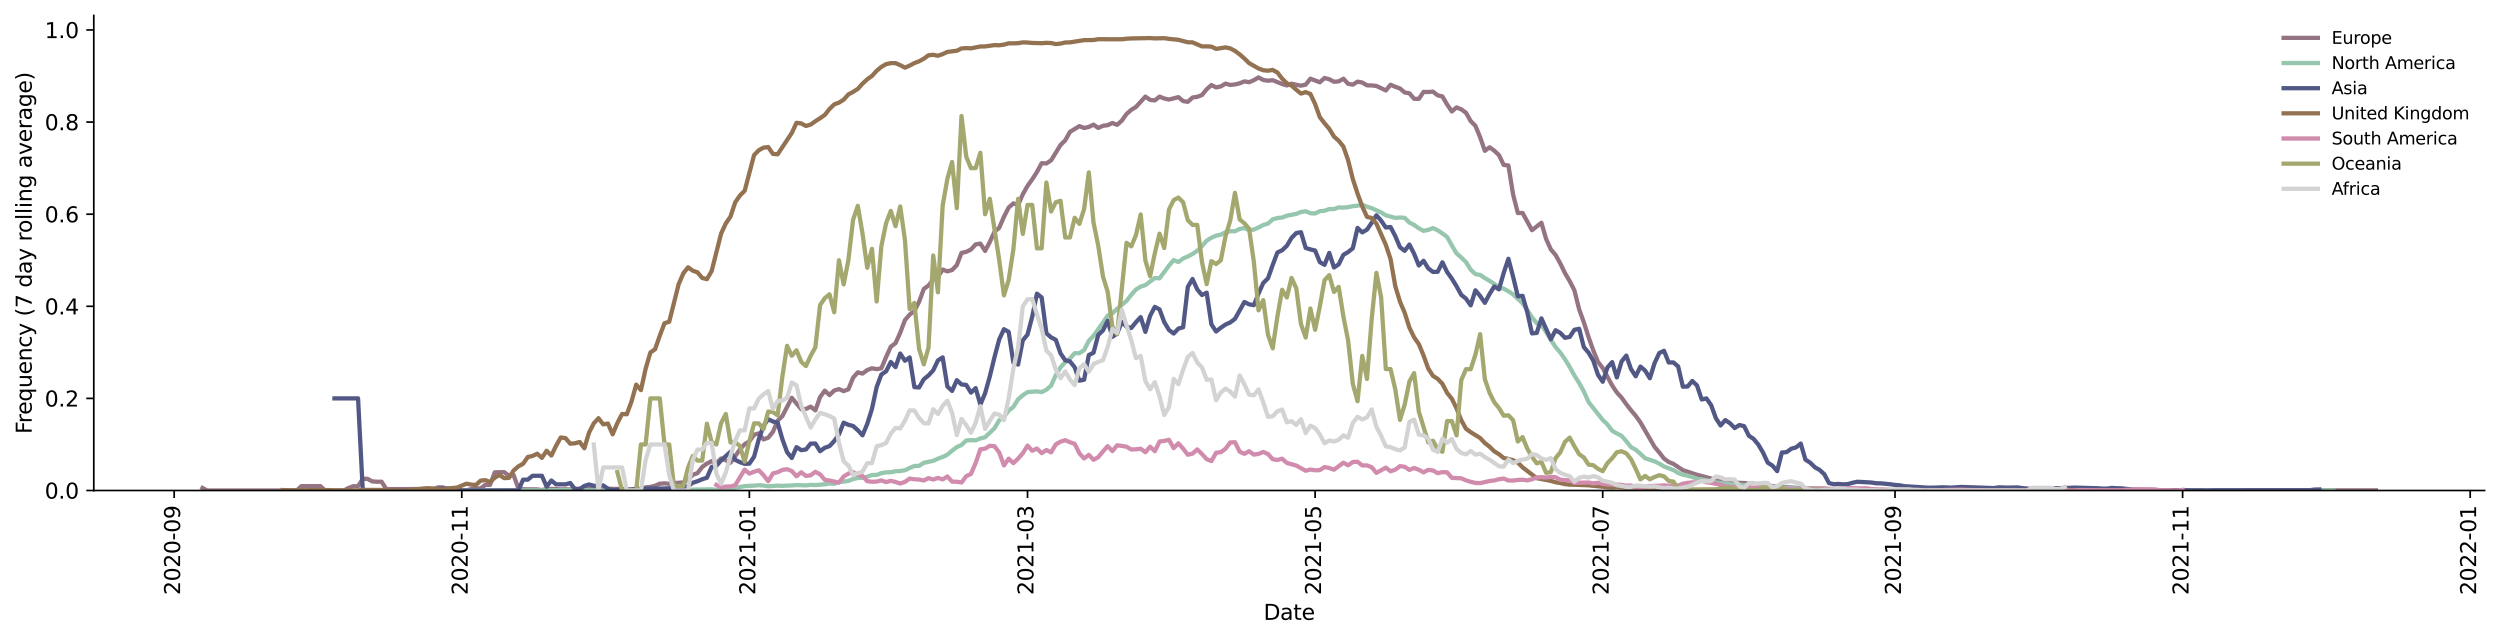 <?xml version="1.0" encoding="utf-8" standalone="no"?>
<!DOCTYPE svg PUBLIC "-//W3C//DTD SVG 1.1//EN"
  "http://www.w3.org/Graphics/SVG/1.1/DTD/svg11.dtd">
<svg height="298.621pt" version="1.1" viewBox="0 0 1166.981 298.621" width="1166.981pt" xmlns="http://www.w3.org/2000/svg" xmlns:xlink="http://www.w3.org/1999/xlink">
 <defs>
  <style type="text/css">*{stroke-linecap:butt;stroke-linejoin:round;}</style>
 </defs>
 <g id="figure_1">
  <g id="patch_1">
   <path d="M 0 298.621 
L 1166.981 298.621 
L 1166.981 0 
L 0 0 
z
" style="fill:#ffffff;"/>
  </g>
  <g id="axes_1">
   <g id="patch_2">
    <path d="M 43.781 228.96 
L 1159.781 228.96 
L 1159.781 7.2 
L 43.781 7.2 
z
" style="fill:#ffffff;"/>
   </g>
   <g id="matplotlib.axis_1">
    <g id="xtick_1">
     <g id="line2d_1">
      <defs>
       <path d="M 0 0 
L 0 3.5 
" id="md9e50e18ac" style="stroke:#000000;stroke-width:0.8;"/>
      </defs>
      <g>
       <use style="stroke:#000000;stroke-width:0.8;" x="81.304" xlink:href="#md9e50e18ac" y="228.96"/>
      </g>
     </g>
     <g id="text_1">
      <!-- 2020-09 -->
      <g transform="translate(84.063 277.743)rotate(-90)scale(0.1 -0.1)">
       <defs>
        <path d="M 1228 531 
L 3431 531 
L 3431 0 
L 469 0 
L 469 531 
Q 828 903 1448 1529 
Q 2069 2156 2228 2338 
Q 2531 2678 2651 2914 
Q 2772 3150 2772 3378 
Q 2772 3750 2511 3984 
Q 2250 4219 1831 4219 
Q 1534 4219 1204 4116 
Q 875 4013 500 3803 
L 500 4441 
Q 881 4594 1212 4672 
Q 1544 4750 1819 4750 
Q 2544 4750 2975 4387 
Q 3406 4025 3406 3419 
Q 3406 3131 3298 2873 
Q 3191 2616 2906 2266 
Q 2828 2175 2409 1742 
Q 1991 1309 1228 531 
z
" id="DejaVuSans-32" transform="scale(0.016)"/>
        <path d="M 2034 4250 
Q 1547 4250 1301 3770 
Q 1056 3291 1056 2328 
Q 1056 1369 1301 889 
Q 1547 409 2034 409 
Q 2525 409 2770 889 
Q 3016 1369 3016 2328 
Q 3016 3291 2770 3770 
Q 2525 4250 2034 4250 
z
M 2034 4750 
Q 2819 4750 3233 4129 
Q 3647 3509 3647 2328 
Q 3647 1150 3233 529 
Q 2819 -91 2034 -91 
Q 1250 -91 836 529 
Q 422 1150 422 2328 
Q 422 3509 836 4129 
Q 1250 4750 2034 4750 
z
" id="DejaVuSans-30" transform="scale(0.016)"/>
        <path d="M 313 2009 
L 1997 2009 
L 1997 1497 
L 313 1497 
L 313 2009 
z
" id="DejaVuSans-2d" transform="scale(0.016)"/>
        <path d="M 703 97 
L 703 672 
Q 941 559 1184 500 
Q 1428 441 1663 441 
Q 2288 441 2617 861 
Q 2947 1281 2994 2138 
Q 2813 1869 2534 1725 
Q 2256 1581 1919 1581 
Q 1219 1581 811 2004 
Q 403 2428 403 3163 
Q 403 3881 828 4315 
Q 1253 4750 1959 4750 
Q 2769 4750 3195 4129 
Q 3622 3509 3622 2328 
Q 3622 1225 3098 567 
Q 2575 -91 1691 -91 
Q 1453 -91 1209 -44 
Q 966 3 703 97 
z
M 1959 2075 
Q 2384 2075 2632 2365 
Q 2881 2656 2881 3163 
Q 2881 3666 2632 3958 
Q 2384 4250 1959 4250 
Q 1534 4250 1286 3958 
Q 1038 3666 1038 3163 
Q 1038 2656 1286 2365 
Q 1534 2075 1959 2075 
z
" id="DejaVuSans-39" transform="scale(0.016)"/>
       </defs>
       <use xlink:href="#DejaVuSans-32"/>
       <use x="63.623" xlink:href="#DejaVuSans-30"/>
       <use x="127.246" xlink:href="#DejaVuSans-32"/>
       <use x="190.869" xlink:href="#DejaVuSans-30"/>
       <use x="254.492" xlink:href="#DejaVuSans-2d"/>
       <use x="290.576" xlink:href="#DejaVuSans-30"/>
       <use x="354.199" xlink:href="#DejaVuSans-39"/>
      </g>
     </g>
    </g>
    <g id="xtick_2">
     <g id="line2d_2">
      <g>
       <use style="stroke:#000000;stroke-width:0.8;" x="215.55" xlink:href="#md9e50e18ac" y="228.96"/>
      </g>
     </g>
     <g id="text_2">
      <!-- 2020-11 -->
      <g transform="translate(218.309 277.743)rotate(-90)scale(0.1 -0.1)">
       <defs>
        <path d="M 794 531 
L 1825 531 
L 1825 4091 
L 703 3866 
L 703 4441 
L 1819 4666 
L 2450 4666 
L 2450 531 
L 3481 531 
L 3481 0 
L 794 0 
L 794 531 
z
" id="DejaVuSans-31" transform="scale(0.016)"/>
       </defs>
       <use xlink:href="#DejaVuSans-32"/>
       <use x="63.623" xlink:href="#DejaVuSans-30"/>
       <use x="127.246" xlink:href="#DejaVuSans-32"/>
       <use x="190.869" xlink:href="#DejaVuSans-30"/>
       <use x="254.492" xlink:href="#DejaVuSans-2d"/>
       <use x="290.576" xlink:href="#DejaVuSans-31"/>
       <use x="354.199" xlink:href="#DejaVuSans-31"/>
      </g>
     </g>
    </g>
    <g id="xtick_3">
     <g id="line2d_3">
      <g>
       <use style="stroke:#000000;stroke-width:0.8;" x="349.795" xlink:href="#md9e50e18ac" y="228.96"/>
      </g>
     </g>
     <g id="text_3">
      <!-- 2021-01 -->
      <g transform="translate(352.555 277.743)rotate(-90)scale(0.1 -0.1)">
       <use xlink:href="#DejaVuSans-32"/>
       <use x="63.623" xlink:href="#DejaVuSans-30"/>
       <use x="127.246" xlink:href="#DejaVuSans-32"/>
       <use x="190.869" xlink:href="#DejaVuSans-31"/>
       <use x="254.492" xlink:href="#DejaVuSans-2d"/>
       <use x="290.576" xlink:href="#DejaVuSans-30"/>
       <use x="354.199" xlink:href="#DejaVuSans-31"/>
      </g>
     </g>
    </g>
    <g id="xtick_4">
     <g id="line2d_4">
      <g>
       <use style="stroke:#000000;stroke-width:0.8;" x="479.64" xlink:href="#md9e50e18ac" y="228.96"/>
      </g>
     </g>
     <g id="text_4">
      <!-- 2021-03 -->
      <g transform="translate(482.399 277.743)rotate(-90)scale(0.1 -0.1)">
       <defs>
        <path d="M 2597 2516 
Q 3050 2419 3304 2112 
Q 3559 1806 3559 1356 
Q 3559 666 3084 287 
Q 2609 -91 1734 -91 
Q 1441 -91 1130 -33 
Q 819 25 488 141 
L 488 750 
Q 750 597 1062 519 
Q 1375 441 1716 441 
Q 2309 441 2620 675 
Q 2931 909 2931 1356 
Q 2931 1769 2642 2001 
Q 2353 2234 1838 2234 
L 1294 2234 
L 1294 2753 
L 1863 2753 
Q 2328 2753 2575 2939 
Q 2822 3125 2822 3475 
Q 2822 3834 2567 4026 
Q 2313 4219 1838 4219 
Q 1578 4219 1281 4162 
Q 984 4106 628 3988 
L 628 4550 
Q 988 4650 1302 4700 
Q 1616 4750 1894 4750 
Q 2613 4750 3031 4423 
Q 3450 4097 3450 3541 
Q 3450 3153 3228 2886 
Q 3006 2619 2597 2516 
z
" id="DejaVuSans-33" transform="scale(0.016)"/>
       </defs>
       <use xlink:href="#DejaVuSans-32"/>
       <use x="63.623" xlink:href="#DejaVuSans-30"/>
       <use x="127.246" xlink:href="#DejaVuSans-32"/>
       <use x="190.869" xlink:href="#DejaVuSans-31"/>
       <use x="254.492" xlink:href="#DejaVuSans-2d"/>
       <use x="290.576" xlink:href="#DejaVuSans-30"/>
       <use x="354.199" xlink:href="#DejaVuSans-33"/>
      </g>
     </g>
    </g>
    <g id="xtick_5">
     <g id="line2d_5">
      <g>
       <use style="stroke:#000000;stroke-width:0.8;" x="613.885" xlink:href="#md9e50e18ac" y="228.96"/>
      </g>
     </g>
     <g id="text_5">
      <!-- 2021-05 -->
      <g transform="translate(616.645 277.743)rotate(-90)scale(0.1 -0.1)">
       <defs>
        <path d="M 691 4666 
L 3169 4666 
L 3169 4134 
L 1269 4134 
L 1269 2991 
Q 1406 3038 1543 3061 
Q 1681 3084 1819 3084 
Q 2600 3084 3056 2656 
Q 3513 2228 3513 1497 
Q 3513 744 3044 326 
Q 2575 -91 1722 -91 
Q 1428 -91 1123 -41 
Q 819 9 494 109 
L 494 744 
Q 775 591 1075 516 
Q 1375 441 1709 441 
Q 2250 441 2565 725 
Q 2881 1009 2881 1497 
Q 2881 1984 2565 2268 
Q 2250 2553 1709 2553 
Q 1456 2553 1204 2497 
Q 953 2441 691 2322 
L 691 4666 
z
" id="DejaVuSans-35" transform="scale(0.016)"/>
       </defs>
       <use xlink:href="#DejaVuSans-32"/>
       <use x="63.623" xlink:href="#DejaVuSans-30"/>
       <use x="127.246" xlink:href="#DejaVuSans-32"/>
       <use x="190.869" xlink:href="#DejaVuSans-31"/>
       <use x="254.492" xlink:href="#DejaVuSans-2d"/>
       <use x="290.576" xlink:href="#DejaVuSans-30"/>
       <use x="354.199" xlink:href="#DejaVuSans-35"/>
      </g>
     </g>
    </g>
    <g id="xtick_6">
     <g id="line2d_6">
      <g>
       <use style="stroke:#000000;stroke-width:0.8;" x="748.131" xlink:href="#md9e50e18ac" y="228.96"/>
      </g>
     </g>
     <g id="text_6">
      <!-- 2021-07 -->
      <g transform="translate(750.89 277.743)rotate(-90)scale(0.1 -0.1)">
       <defs>
        <path d="M 525 4666 
L 3525 4666 
L 3525 4397 
L 1831 0 
L 1172 0 
L 2766 4134 
L 525 4134 
L 525 4666 
z
" id="DejaVuSans-37" transform="scale(0.016)"/>
       </defs>
       <use xlink:href="#DejaVuSans-32"/>
       <use x="63.623" xlink:href="#DejaVuSans-30"/>
       <use x="127.246" xlink:href="#DejaVuSans-32"/>
       <use x="190.869" xlink:href="#DejaVuSans-31"/>
       <use x="254.492" xlink:href="#DejaVuSans-2d"/>
       <use x="290.576" xlink:href="#DejaVuSans-30"/>
       <use x="354.199" xlink:href="#DejaVuSans-37"/>
      </g>
     </g>
    </g>
    <g id="xtick_7">
     <g id="line2d_7">
      <g>
       <use style="stroke:#000000;stroke-width:0.8;" x="884.578" xlink:href="#md9e50e18ac" y="228.96"/>
      </g>
     </g>
     <g id="text_7">
      <!-- 2021-09 -->
      <g transform="translate(887.337 277.743)rotate(-90)scale(0.1 -0.1)">
       <use xlink:href="#DejaVuSans-32"/>
       <use x="63.623" xlink:href="#DejaVuSans-30"/>
       <use x="127.246" xlink:href="#DejaVuSans-32"/>
       <use x="190.869" xlink:href="#DejaVuSans-31"/>
       <use x="254.492" xlink:href="#DejaVuSans-2d"/>
       <use x="290.576" xlink:href="#DejaVuSans-30"/>
       <use x="354.199" xlink:href="#DejaVuSans-39"/>
      </g>
     </g>
    </g>
    <g id="xtick_8">
     <g id="line2d_8">
      <g>
       <use style="stroke:#000000;stroke-width:0.8;" x="1018.823" xlink:href="#md9e50e18ac" y="228.96"/>
      </g>
     </g>
     <g id="text_8">
      <!-- 2021-11 -->
      <g transform="translate(1021.583 277.743)rotate(-90)scale(0.1 -0.1)">
       <use xlink:href="#DejaVuSans-32"/>
       <use x="63.623" xlink:href="#DejaVuSans-30"/>
       <use x="127.246" xlink:href="#DejaVuSans-32"/>
       <use x="190.869" xlink:href="#DejaVuSans-31"/>
       <use x="254.492" xlink:href="#DejaVuSans-2d"/>
       <use x="290.576" xlink:href="#DejaVuSans-31"/>
       <use x="354.199" xlink:href="#DejaVuSans-31"/>
      </g>
     </g>
    </g>
    <g id="xtick_9">
     <g id="line2d_9">
      <g>
       <use style="stroke:#000000;stroke-width:0.8;" x="1153.069" xlink:href="#md9e50e18ac" y="228.96"/>
      </g>
     </g>
     <g id="text_9">
      <!-- 2022-01 -->
      <g transform="translate(1155.828 277.743)rotate(-90)scale(0.1 -0.1)">
       <use xlink:href="#DejaVuSans-32"/>
       <use x="63.623" xlink:href="#DejaVuSans-30"/>
       <use x="127.246" xlink:href="#DejaVuSans-32"/>
       <use x="190.869" xlink:href="#DejaVuSans-32"/>
       <use x="254.492" xlink:href="#DejaVuSans-2d"/>
       <use x="290.576" xlink:href="#DejaVuSans-30"/>
       <use x="354.199" xlink:href="#DejaVuSans-31"/>
      </g>
     </g>
    </g>
    <g id="text_10">
     <!-- Date -->
     <g transform="translate(589.83 289.341)scale(0.1 -0.1)">
      <defs>
       <path d="M 1259 4147 
L 1259 519 
L 2022 519 
Q 2988 519 3436 956 
Q 3884 1394 3884 2338 
Q 3884 3275 3436 3711 
Q 2988 4147 2022 4147 
L 1259 4147 
z
M 628 4666 
L 1925 4666 
Q 3281 4666 3915 4102 
Q 4550 3538 4550 2338 
Q 4550 1131 3912 565 
Q 3275 0 1925 0 
L 628 0 
L 628 4666 
z
" id="DejaVuSans-44" transform="scale(0.016)"/>
       <path d="M 2194 1759 
Q 1497 1759 1228 1600 
Q 959 1441 959 1056 
Q 959 750 1161 570 
Q 1363 391 1709 391 
Q 2188 391 2477 730 
Q 2766 1069 2766 1631 
L 2766 1759 
L 2194 1759 
z
M 3341 1997 
L 3341 0 
L 2766 0 
L 2766 531 
Q 2569 213 2275 61 
Q 1981 -91 1556 -91 
Q 1019 -91 701 211 
Q 384 513 384 1019 
Q 384 1609 779 1909 
Q 1175 2209 1959 2209 
L 2766 2209 
L 2766 2266 
Q 2766 2663 2505 2880 
Q 2244 3097 1772 3097 
Q 1472 3097 1187 3025 
Q 903 2953 641 2809 
L 641 3341 
Q 956 3463 1253 3523 
Q 1550 3584 1831 3584 
Q 2591 3584 2966 3190 
Q 3341 2797 3341 1997 
z
" id="DejaVuSans-61" transform="scale(0.016)"/>
       <path d="M 1172 4494 
L 1172 3500 
L 2356 3500 
L 2356 3053 
L 1172 3053 
L 1172 1153 
Q 1172 725 1289 603 
Q 1406 481 1766 481 
L 2356 481 
L 2356 0 
L 1766 0 
Q 1100 0 847 248 
Q 594 497 594 1153 
L 594 3053 
L 172 3053 
L 172 3500 
L 594 3500 
L 594 4494 
L 1172 4494 
z
" id="DejaVuSans-74" transform="scale(0.016)"/>
       <path d="M 3597 1894 
L 3597 1613 
L 953 1613 
Q 991 1019 1311 708 
Q 1631 397 2203 397 
Q 2534 397 2845 478 
Q 3156 559 3463 722 
L 3463 178 
Q 3153 47 2828 -22 
Q 2503 -91 2169 -91 
Q 1331 -91 842 396 
Q 353 884 353 1716 
Q 353 2575 817 3079 
Q 1281 3584 2069 3584 
Q 2775 3584 3186 3129 
Q 3597 2675 3597 1894 
z
M 3022 2063 
Q 3016 2534 2758 2815 
Q 2500 3097 2075 3097 
Q 1594 3097 1305 2825 
Q 1016 2553 972 2059 
L 3022 2063 
z
" id="DejaVuSans-65" transform="scale(0.016)"/>
      </defs>
      <use xlink:href="#DejaVuSans-44"/>
      <use x="77.002" xlink:href="#DejaVuSans-61"/>
      <use x="138.281" xlink:href="#DejaVuSans-74"/>
      <use x="177.49" xlink:href="#DejaVuSans-65"/>
     </g>
    </g>
   </g>
   <g id="matplotlib.axis_2">
    <g id="ytick_1">
     <g id="line2d_10">
      <defs>
       <path d="M 0 0 
L -3.5 0 
" id="med998e0b41" style="stroke:#000000;stroke-width:0.8;"/>
      </defs>
      <g>
       <use style="stroke:#000000;stroke-width:0.8;" x="43.781" xlink:href="#med998e0b41" y="228.96"/>
      </g>
     </g>
     <g id="text_11">
      <!-- 0.0 -->
      <g transform="translate(20.878 232.759)scale(0.1 -0.1)">
       <defs>
        <path d="M 684 794 
L 1344 794 
L 1344 0 
L 684 0 
L 684 794 
z
" id="DejaVuSans-2e" transform="scale(0.016)"/>
       </defs>
       <use xlink:href="#DejaVuSans-30"/>
       <use x="63.623" xlink:href="#DejaVuSans-2e"/>
       <use x="95.41" xlink:href="#DejaVuSans-30"/>
      </g>
     </g>
    </g>
    <g id="ytick_2">
     <g id="line2d_11">
      <g>
       <use style="stroke:#000000;stroke-width:0.8;" x="43.781" xlink:href="#med998e0b41" y="185.966"/>
      </g>
     </g>
     <g id="text_12">
      <!-- 0.2 -->
      <g transform="translate(20.878 189.766)scale(0.1 -0.1)">
       <use xlink:href="#DejaVuSans-30"/>
       <use x="63.623" xlink:href="#DejaVuSans-2e"/>
       <use x="95.41" xlink:href="#DejaVuSans-32"/>
      </g>
     </g>
    </g>
    <g id="ytick_3">
     <g id="line2d_12">
      <g>
       <use style="stroke:#000000;stroke-width:0.8;" x="43.781" xlink:href="#med998e0b41" y="142.973"/>
      </g>
     </g>
     <g id="text_13">
      <!-- 0.4 -->
      <g transform="translate(20.878 146.772)scale(0.1 -0.1)">
       <defs>
        <path d="M 2419 4116 
L 825 1625 
L 2419 1625 
L 2419 4116 
z
M 2253 4666 
L 3047 4666 
L 3047 1625 
L 3713 1625 
L 3713 1100 
L 3047 1100 
L 3047 0 
L 2419 0 
L 2419 1100 
L 313 1100 
L 313 1709 
L 2253 4666 
z
" id="DejaVuSans-34" transform="scale(0.016)"/>
       </defs>
       <use xlink:href="#DejaVuSans-30"/>
       <use x="63.623" xlink:href="#DejaVuSans-2e"/>
       <use x="95.41" xlink:href="#DejaVuSans-34"/>
      </g>
     </g>
    </g>
    <g id="ytick_4">
     <g id="line2d_13">
      <g>
       <use style="stroke:#000000;stroke-width:0.8;" x="43.781" xlink:href="#med998e0b41" y="99.979"/>
      </g>
     </g>
     <g id="text_14">
      <!-- 0.6 -->
      <g transform="translate(20.878 103.779)scale(0.1 -0.1)">
       <defs>
        <path d="M 2113 2584 
Q 1688 2584 1439 2293 
Q 1191 2003 1191 1497 
Q 1191 994 1439 701 
Q 1688 409 2113 409 
Q 2538 409 2786 701 
Q 3034 994 3034 1497 
Q 3034 2003 2786 2293 
Q 2538 2584 2113 2584 
z
M 3366 4563 
L 3366 3988 
Q 3128 4100 2886 4159 
Q 2644 4219 2406 4219 
Q 1781 4219 1451 3797 
Q 1122 3375 1075 2522 
Q 1259 2794 1537 2939 
Q 1816 3084 2150 3084 
Q 2853 3084 3261 2657 
Q 3669 2231 3669 1497 
Q 3669 778 3244 343 
Q 2819 -91 2113 -91 
Q 1303 -91 875 529 
Q 447 1150 447 2328 
Q 447 3434 972 4092 
Q 1497 4750 2381 4750 
Q 2619 4750 2861 4703 
Q 3103 4656 3366 4563 
z
" id="DejaVuSans-36" transform="scale(0.016)"/>
       </defs>
       <use xlink:href="#DejaVuSans-30"/>
       <use x="63.623" xlink:href="#DejaVuSans-2e"/>
       <use x="95.41" xlink:href="#DejaVuSans-36"/>
      </g>
     </g>
    </g>
    <g id="ytick_5">
     <g id="line2d_14">
      <g>
       <use style="stroke:#000000;stroke-width:0.8;" x="43.781" xlink:href="#med998e0b41" y="56.986"/>
      </g>
     </g>
     <g id="text_15">
      <!-- 0.8 -->
      <g transform="translate(20.878 60.785)scale(0.1 -0.1)">
       <defs>
        <path d="M 2034 2216 
Q 1584 2216 1326 1975 
Q 1069 1734 1069 1313 
Q 1069 891 1326 650 
Q 1584 409 2034 409 
Q 2484 409 2743 651 
Q 3003 894 3003 1313 
Q 3003 1734 2745 1975 
Q 2488 2216 2034 2216 
z
M 1403 2484 
Q 997 2584 770 2862 
Q 544 3141 544 3541 
Q 544 4100 942 4425 
Q 1341 4750 2034 4750 
Q 2731 4750 3128 4425 
Q 3525 4100 3525 3541 
Q 3525 3141 3298 2862 
Q 3072 2584 2669 2484 
Q 3125 2378 3379 2068 
Q 3634 1759 3634 1313 
Q 3634 634 3220 271 
Q 2806 -91 2034 -91 
Q 1263 -91 848 271 
Q 434 634 434 1313 
Q 434 1759 690 2068 
Q 947 2378 1403 2484 
z
M 1172 3481 
Q 1172 3119 1398 2916 
Q 1625 2713 2034 2713 
Q 2441 2713 2670 2916 
Q 2900 3119 2900 3481 
Q 2900 3844 2670 4047 
Q 2441 4250 2034 4250 
Q 1625 4250 1398 4047 
Q 1172 3844 1172 3481 
z
" id="DejaVuSans-38" transform="scale(0.016)"/>
       </defs>
       <use xlink:href="#DejaVuSans-30"/>
       <use x="63.623" xlink:href="#DejaVuSans-2e"/>
       <use x="95.41" xlink:href="#DejaVuSans-38"/>
      </g>
     </g>
    </g>
    <g id="ytick_6">
     <g id="line2d_15">
      <g>
       <use style="stroke:#000000;stroke-width:0.8;" x="43.781" xlink:href="#med998e0b41" y="13.992"/>
      </g>
     </g>
     <g id="text_16">
      <!-- 1.0 -->
      <g transform="translate(20.878 17.791)scale(0.1 -0.1)">
       <use xlink:href="#DejaVuSans-31"/>
       <use x="63.623" xlink:href="#DejaVuSans-2e"/>
       <use x="95.41" xlink:href="#DejaVuSans-30"/>
      </g>
     </g>
    </g>
    <g id="text_17">
     <!-- Frequency (7 day rolling average) -->
     <g transform="translate(14.798 202.529)rotate(-90)scale(0.1 -0.1)">
      <defs>
       <path d="M 628 4666 
L 3309 4666 
L 3309 4134 
L 1259 4134 
L 1259 2759 
L 3109 2759 
L 3109 2228 
L 1259 2228 
L 1259 0 
L 628 0 
L 628 4666 
z
" id="DejaVuSans-46" transform="scale(0.016)"/>
       <path d="M 2631 2963 
Q 2534 3019 2420 3045 
Q 2306 3072 2169 3072 
Q 1681 3072 1420 2755 
Q 1159 2438 1159 1844 
L 1159 0 
L 581 0 
L 581 3500 
L 1159 3500 
L 1159 2956 
Q 1341 3275 1631 3429 
Q 1922 3584 2338 3584 
Q 2397 3584 2469 3576 
Q 2541 3569 2628 3553 
L 2631 2963 
z
" id="DejaVuSans-72" transform="scale(0.016)"/>
       <path d="M 947 1747 
Q 947 1113 1208 752 
Q 1469 391 1925 391 
Q 2381 391 2643 752 
Q 2906 1113 2906 1747 
Q 2906 2381 2643 2742 
Q 2381 3103 1925 3103 
Q 1469 3103 1208 2742 
Q 947 2381 947 1747 
z
M 2906 525 
Q 2725 213 2448 61 
Q 2172 -91 1784 -91 
Q 1150 -91 751 415 
Q 353 922 353 1747 
Q 353 2572 751 3078 
Q 1150 3584 1784 3584 
Q 2172 3584 2448 3432 
Q 2725 3281 2906 2969 
L 2906 3500 
L 3481 3500 
L 3481 -1331 
L 2906 -1331 
L 2906 525 
z
" id="DejaVuSans-71" transform="scale(0.016)"/>
       <path d="M 544 1381 
L 544 3500 
L 1119 3500 
L 1119 1403 
Q 1119 906 1312 657 
Q 1506 409 1894 409 
Q 2359 409 2629 706 
Q 2900 1003 2900 1516 
L 2900 3500 
L 3475 3500 
L 3475 0 
L 2900 0 
L 2900 538 
Q 2691 219 2414 64 
Q 2138 -91 1772 -91 
Q 1169 -91 856 284 
Q 544 659 544 1381 
z
M 1991 3584 
L 1991 3584 
z
" id="DejaVuSans-75" transform="scale(0.016)"/>
       <path d="M 3513 2113 
L 3513 0 
L 2938 0 
L 2938 2094 
Q 2938 2591 2744 2837 
Q 2550 3084 2163 3084 
Q 1697 3084 1428 2787 
Q 1159 2491 1159 1978 
L 1159 0 
L 581 0 
L 581 3500 
L 1159 3500 
L 1159 2956 
Q 1366 3272 1645 3428 
Q 1925 3584 2291 3584 
Q 2894 3584 3203 3211 
Q 3513 2838 3513 2113 
z
" id="DejaVuSans-6e" transform="scale(0.016)"/>
       <path d="M 3122 3366 
L 3122 2828 
Q 2878 2963 2633 3030 
Q 2388 3097 2138 3097 
Q 1578 3097 1268 2742 
Q 959 2388 959 1747 
Q 959 1106 1268 751 
Q 1578 397 2138 397 
Q 2388 397 2633 464 
Q 2878 531 3122 666 
L 3122 134 
Q 2881 22 2623 -34 
Q 2366 -91 2075 -91 
Q 1284 -91 818 406 
Q 353 903 353 1747 
Q 353 2603 823 3093 
Q 1294 3584 2113 3584 
Q 2378 3584 2631 3529 
Q 2884 3475 3122 3366 
z
" id="DejaVuSans-63" transform="scale(0.016)"/>
       <path d="M 2059 -325 
Q 1816 -950 1584 -1140 
Q 1353 -1331 966 -1331 
L 506 -1331 
L 506 -850 
L 844 -850 
Q 1081 -850 1212 -737 
Q 1344 -625 1503 -206 
L 1606 56 
L 191 3500 
L 800 3500 
L 1894 763 
L 2988 3500 
L 3597 3500 
L 2059 -325 
z
" id="DejaVuSans-79" transform="scale(0.016)"/>
       <path id="DejaVuSans-20" transform="scale(0.016)"/>
       <path d="M 1984 4856 
Q 1566 4138 1362 3434 
Q 1159 2731 1159 2009 
Q 1159 1288 1364 580 
Q 1569 -128 1984 -844 
L 1484 -844 
Q 1016 -109 783 600 
Q 550 1309 550 2009 
Q 550 2706 781 3412 
Q 1013 4119 1484 4856 
L 1984 4856 
z
" id="DejaVuSans-28" transform="scale(0.016)"/>
       <path d="M 2906 2969 
L 2906 4863 
L 3481 4863 
L 3481 0 
L 2906 0 
L 2906 525 
Q 2725 213 2448 61 
Q 2172 -91 1784 -91 
Q 1150 -91 751 415 
Q 353 922 353 1747 
Q 353 2572 751 3078 
Q 1150 3584 1784 3584 
Q 2172 3584 2448 3432 
Q 2725 3281 2906 2969 
z
M 947 1747 
Q 947 1113 1208 752 
Q 1469 391 1925 391 
Q 2381 391 2643 752 
Q 2906 1113 2906 1747 
Q 2906 2381 2643 2742 
Q 2381 3103 1925 3103 
Q 1469 3103 1208 2742 
Q 947 2381 947 1747 
z
" id="DejaVuSans-64" transform="scale(0.016)"/>
       <path d="M 1959 3097 
Q 1497 3097 1228 2736 
Q 959 2375 959 1747 
Q 959 1119 1226 758 
Q 1494 397 1959 397 
Q 2419 397 2687 759 
Q 2956 1122 2956 1747 
Q 2956 2369 2687 2733 
Q 2419 3097 1959 3097 
z
M 1959 3584 
Q 2709 3584 3137 3096 
Q 3566 2609 3566 1747 
Q 3566 888 3137 398 
Q 2709 -91 1959 -91 
Q 1206 -91 779 398 
Q 353 888 353 1747 
Q 353 2609 779 3096 
Q 1206 3584 1959 3584 
z
" id="DejaVuSans-6f" transform="scale(0.016)"/>
       <path d="M 603 4863 
L 1178 4863 
L 1178 0 
L 603 0 
L 603 4863 
z
" id="DejaVuSans-6c" transform="scale(0.016)"/>
       <path d="M 603 3500 
L 1178 3500 
L 1178 0 
L 603 0 
L 603 3500 
z
M 603 4863 
L 1178 4863 
L 1178 4134 
L 603 4134 
L 603 4863 
z
" id="DejaVuSans-69" transform="scale(0.016)"/>
       <path d="M 2906 1791 
Q 2906 2416 2648 2759 
Q 2391 3103 1925 3103 
Q 1463 3103 1205 2759 
Q 947 2416 947 1791 
Q 947 1169 1205 825 
Q 1463 481 1925 481 
Q 2391 481 2648 825 
Q 2906 1169 2906 1791 
z
M 3481 434 
Q 3481 -459 3084 -895 
Q 2688 -1331 1869 -1331 
Q 1566 -1331 1297 -1286 
Q 1028 -1241 775 -1147 
L 775 -588 
Q 1028 -725 1275 -790 
Q 1522 -856 1778 -856 
Q 2344 -856 2625 -561 
Q 2906 -266 2906 331 
L 2906 616 
Q 2728 306 2450 153 
Q 2172 0 1784 0 
Q 1141 0 747 490 
Q 353 981 353 1791 
Q 353 2603 747 3093 
Q 1141 3584 1784 3584 
Q 2172 3584 2450 3431 
Q 2728 3278 2906 2969 
L 2906 3500 
L 3481 3500 
L 3481 434 
z
" id="DejaVuSans-67" transform="scale(0.016)"/>
       <path d="M 191 3500 
L 800 3500 
L 1894 563 
L 2988 3500 
L 3597 3500 
L 2284 0 
L 1503 0 
L 191 3500 
z
" id="DejaVuSans-76" transform="scale(0.016)"/>
       <path d="M 513 4856 
L 1013 4856 
Q 1481 4119 1714 3412 
Q 1947 2706 1947 2009 
Q 1947 1309 1714 600 
Q 1481 -109 1013 -844 
L 513 -844 
Q 928 -128 1133 580 
Q 1338 1288 1338 2009 
Q 1338 2731 1133 3434 
Q 928 4138 513 4856 
z
" id="DejaVuSans-29" transform="scale(0.016)"/>
      </defs>
      <use xlink:href="#DejaVuSans-46"/>
      <use x="50.27" xlink:href="#DejaVuSans-72"/>
      <use x="89.133" xlink:href="#DejaVuSans-65"/>
      <use x="150.656" xlink:href="#DejaVuSans-71"/>
      <use x="214.133" xlink:href="#DejaVuSans-75"/>
      <use x="277.512" xlink:href="#DejaVuSans-65"/>
      <use x="339.035" xlink:href="#DejaVuSans-6e"/>
      <use x="402.414" xlink:href="#DejaVuSans-63"/>
      <use x="457.395" xlink:href="#DejaVuSans-79"/>
      <use x="516.574" xlink:href="#DejaVuSans-20"/>
      <use x="548.361" xlink:href="#DejaVuSans-28"/>
      <use x="587.375" xlink:href="#DejaVuSans-37"/>
      <use x="650.998" xlink:href="#DejaVuSans-20"/>
      <use x="682.785" xlink:href="#DejaVuSans-64"/>
      <use x="746.262" xlink:href="#DejaVuSans-61"/>
      <use x="807.541" xlink:href="#DejaVuSans-79"/>
      <use x="866.721" xlink:href="#DejaVuSans-20"/>
      <use x="898.508" xlink:href="#DejaVuSans-72"/>
      <use x="937.371" xlink:href="#DejaVuSans-6f"/>
      <use x="998.553" xlink:href="#DejaVuSans-6c"/>
      <use x="1026.336" xlink:href="#DejaVuSans-6c"/>
      <use x="1054.119" xlink:href="#DejaVuSans-69"/>
      <use x="1081.902" xlink:href="#DejaVuSans-6e"/>
      <use x="1145.281" xlink:href="#DejaVuSans-67"/>
      <use x="1208.758" xlink:href="#DejaVuSans-20"/>
      <use x="1240.545" xlink:href="#DejaVuSans-61"/>
      <use x="1301.824" xlink:href="#DejaVuSans-76"/>
      <use x="1361.004" xlink:href="#DejaVuSans-65"/>
      <use x="1422.527" xlink:href="#DejaVuSans-72"/>
      <use x="1463.641" xlink:href="#DejaVuSans-61"/>
      <use x="1524.92" xlink:href="#DejaVuSans-67"/>
      <use x="1588.396" xlink:href="#DejaVuSans-65"/>
      <use x="1649.92" xlink:href="#DejaVuSans-29"/>
     </g>
    </g>
   </g>
   <g id="line2d_16">
    <path clip-path="url(#p4181882d9c)" d="M 94.509 227.782 
L 96.709 228.96 
L 138.524 228.96 
L 140.724 226.913 
L 149.527 226.913 
L 151.728 228.96 
L 160.531 228.96 
L 162.732 227.766 
L 164.933 226.955 
L 167.133 226.955 
L 169.334 223.515 
L 171.535 223.515 
L 173.736 224.709 
L 175.936 224.879 
L 178.137 224.879 
L 180.338 228.318 
L 202.345 228.243 
L 204.546 227.527 
L 206.747 227.527 
L 208.947 228.243 
L 213.349 228.243 
L 215.55 228.96 
L 217.75 228.96 
L 219.951 228.288 
L 222.152 227.974 
L 224.353 227.974 
L 226.553 226.321 
L 228.754 226.321 
L 230.955 220.478 
L 235.356 220.387 
L 237.557 222.041 
L 239.758 221.776 
L 241.959 227.99 
L 244.159 228.395 
L 250.762 228.449 
L 252.962 228.75 
L 255.163 228.247 
L 259.565 228.289 
L 261.765 228.457 
L 263.966 228.387 
L 266.167 228.493 
L 268.368 228.128 
L 274.97 228.198 
L 279.371 228.519 
L 281.572 228.428 
L 283.773 228.198 
L 290.375 228.255 
L 294.777 228.415 
L 299.178 228.311 
L 301.379 227.506 
L 303.58 227.275 
L 305.78 226.761 
L 307.981 225.793 
L 310.182 225.631 
L 312.383 225.828 
L 314.583 225.472 
L 316.784 225.376 
L 318.985 225.154 
L 321.186 223.964 
L 323.386 221.649 
L 325.587 220.836 
L 327.788 217.961 
L 329.989 216.386 
L 332.189 215.271 
L 334.39 216.203 
L 336.591 214.019 
L 338.792 214.886 
L 340.992 215.976 
L 343.193 212.975 
L 345.394 209.741 
L 347.595 207.367 
L 349.795 205.979 
L 351.996 202.934 
L 354.197 202.293 
L 356.398 205.108 
L 358.598 204.313 
L 360.799 201.566 
L 363 196.37 
L 365.201 194.254 
L 369.602 185.694 
L 374.004 191.003 
L 376.204 190.896 
L 378.405 189.816 
L 380.606 191.55 
L 382.807 185.341 
L 385.007 182.363 
L 387.208 184.409 
L 389.409 182.287 
L 391.61 181.625 
L 393.81 182.573 
L 396.011 181.726 
L 398.212 176.309 
L 400.413 173.813 
L 402.613 174.381 
L 404.814 172.74 
L 407.015 171.909 
L 409.216 172.31 
L 411.416 171.931 
L 413.617 166.669 
L 415.818 161.823 
L 418.019 160.187 
L 420.219 155.324 
L 422.42 149.412 
L 424.621 146.849 
L 426.822 145.103 
L 429.022 140.874 
L 431.223 134.858 
L 433.424 133.275 
L 435.625 130.502 
L 437.825 129.193 
L 440.026 125.836 
L 442.227 126.668 
L 444.428 126.046 
L 446.628 123.762 
L 448.829 118.041 
L 451.03 117.561 
L 453.231 116.468 
L 455.431 114.074 
L 457.632 113.708 
L 459.833 117.133 
L 462.034 112.951 
L 464.234 108.159 
L 466.435 106.304 
L 468.636 101.184 
L 470.837 96.877 
L 473.037 94.927 
L 475.238 95.732 
L 477.439 90.69 
L 479.64 86.784 
L 481.84 83.721 
L 484.041 80.285 
L 486.242 76.168 
L 488.443 76.304 
L 490.643 74.854 
L 495.045 67.683 
L 497.246 65.491 
L 499.446 61.572 
L 503.848 58.879 
L 506.049 59.73 
L 508.249 59.259 
L 510.45 58.184 
L 512.651 59.73 
L 514.852 58.723 
L 517.052 58.431 
L 519.253 57.419 
L 521.454 58.279 
L 523.655 56.3 
L 525.855 53.202 
L 528.056 51.277 
L 530.257 49.933 
L 534.658 45.088 
L 536.859 46.647 
L 539.06 46.868 
L 541.261 45.105 
L 543.461 45.987 
L 545.662 46.468 
L 550.064 45.337 
L 552.264 47.188 
L 554.465 47.527 
L 556.666 45.516 
L 558.867 45.202 
L 561.067 44.371 
L 563.268 41.658 
L 565.469 39.721 
L 567.67 40.806 
L 569.87 40.332 
L 572.071 39.021 
L 574.272 39.639 
L 576.473 39.416 
L 578.673 38.879 
L 580.874 37.987 
L 583.075 38.38 
L 585.276 37.428 
L 587.476 36.132 
L 589.677 37.326 
L 591.878 37.681 
L 594.079 37.423 
L 598.48 39.233 
L 600.681 39.887 
L 602.882 39.06 
L 605.082 39.586 
L 607.283 39.989 
L 609.484 39.516 
L 611.685 36.727 
L 616.086 38.4 
L 618.287 36.409 
L 620.488 36.991 
L 622.688 38.169 
L 624.889 37.994 
L 627.09 36.735 
L 629.291 39.13 
L 631.491 39.503 
L 633.692 38.113 
L 635.893 38.533 
L 638.094 39.842 
L 640.294 39.868 
L 642.495 40.125 
L 646.897 42.223 
L 649.097 39.56 
L 651.298 40.507 
L 653.499 41.304 
L 655.7 43.165 
L 657.9 43.552 
L 660.101 46.117 
L 662.302 46.158 
L 664.503 42.89 
L 666.703 42.958 
L 668.904 42.77 
L 671.105 44.509 
L 673.306 45.01 
L 675.506 48.779 
L 677.707 52.026 
L 679.908 50.134 
L 682.109 51.049 
L 684.309 52.63 
L 686.51 56.513 
L 688.711 58.739 
L 690.912 64.053 
L 693.112 70.402 
L 695.313 68.76 
L 697.514 70.32 
L 699.715 72.422 
L 701.915 76.989 
L 704.116 77.244 
L 706.317 90.868 
L 708.518 99.444 
L 710.718 99.406 
L 715.12 107.444 
L 719.521 103.994 
L 721.722 111.573 
L 723.923 116.438 
L 726.124 119.009 
L 728.324 122.994 
L 730.525 127.478 
L 732.726 131.231 
L 734.927 135.555 
L 737.127 144.364 
L 739.328 150.495 
L 741.529 157.341 
L 743.73 163.571 
L 745.93 168.931 
L 748.131 171.796 
L 752.533 179.909 
L 754.733 183.212 
L 756.934 185.604 
L 759.135 188.679 
L 761.336 191.506 
L 763.536 194.099 
L 765.737 197.19 
L 772.339 208.595 
L 774.54 211.216 
L 776.741 214.04 
L 778.942 215.64 
L 781.142 216.536 
L 785.544 219.48 
L 792.146 221.625 
L 800.949 223.933 
L 803.15 224.164 
L 807.551 225.079 
L 809.752 225.108 
L 811.953 225.407 
L 814.154 225.461 
L 816.354 225.7 
L 818.555 225.761 
L 820.756 226.153 
L 827.358 226.88 
L 829.559 227.144 
L 838.362 227.691 
L 842.763 227.9 
L 851.566 228.395 
L 862.57 228.496 
L 869.172 228.707 
L 875.775 228.645 
L 899.983 228.902 
L 906.585 228.818 
L 928.593 228.96 
L 959.403 228.919 
L 970.407 228.888 
L 977.009 228.853 
L 979.21 228.904 
L 981.411 228.684 
L 983.611 228.578 
L 990.214 228.595 
L 994.615 228.952 
L 1109.054 228.889 
L 1109.054 228.889 
" style="fill:none;stroke:#947383;stroke-linecap:square;stroke-width:2;"/>
   </g>
   <g id="line2d_17">
    <path clip-path="url(#p4181882d9c)" d="M 208.947 228.53 
L 211.148 228.828 
L 217.75 228.828 
L 219.951 228.96 
L 239.758 228.778 
L 241.959 228.92 
L 261.765 228.819 
L 266.167 228.766 
L 268.368 228.718 
L 272.769 228.815 
L 279.371 228.96 
L 290.375 228.937 
L 299.178 228.96 
L 318.985 228.616 
L 327.788 228.483 
L 332.189 228.41 
L 334.39 228.612 
L 336.591 228.248 
L 343.193 227.719 
L 347.595 226.907 
L 351.996 226.7 
L 354.197 226.486 
L 356.398 226.656 
L 358.598 226.996 
L 363 226.681 
L 365.201 226.808 
L 367.401 226.645 
L 369.602 226.62 
L 371.803 226.418 
L 376.204 226.579 
L 378.405 226.329 
L 380.606 226.428 
L 385.007 226.06 
L 387.208 225.694 
L 389.409 225.837 
L 391.61 225.001 
L 393.81 224.82 
L 396.011 224.483 
L 398.212 223.623 
L 400.413 223.105 
L 402.613 223.06 
L 404.814 222.516 
L 407.015 221.729 
L 409.216 221.686 
L 411.416 220.875 
L 413.617 220.492 
L 415.818 220.452 
L 418.019 219.964 
L 420.219 219.845 
L 422.42 219.498 
L 424.621 218.438 
L 426.822 217.516 
L 429.022 217.442 
L 431.223 216.029 
L 435.625 215.113 
L 437.825 214.102 
L 440.026 213.299 
L 442.227 212.246 
L 444.428 210.365 
L 446.628 208.697 
L 448.829 207.694 
L 451.03 205.594 
L 453.231 205.466 
L 455.431 205.552 
L 457.632 204.661 
L 459.833 204.107 
L 464.234 199.858 
L 466.435 196.177 
L 468.636 194.555 
L 470.837 191.657 
L 473.037 189.913 
L 475.238 186.424 
L 477.439 184.501 
L 479.64 183.015 
L 484.041 182.694 
L 486.242 183.035 
L 488.443 181.925 
L 490.643 180.005 
L 492.844 175.112 
L 495.045 171.485 
L 497.246 169.04 
L 499.446 167.359 
L 501.647 164.854 
L 503.848 164.875 
L 506.049 163.418 
L 508.249 159.104 
L 510.45 156.766 
L 514.852 150.574 
L 517.052 147.333 
L 519.253 146.248 
L 521.454 144.169 
L 525.855 140.467 
L 528.056 137.65 
L 530.257 135.155 
L 532.458 133.775 
L 534.658 133.081 
L 539.06 129.779 
L 541.261 129.926 
L 545.662 124.017 
L 547.863 121.404 
L 550.064 122.316 
L 552.264 120.654 
L 554.465 119.718 
L 556.666 118.55 
L 558.867 117.028 
L 561.067 114.898 
L 563.268 112.349 
L 565.469 110.977 
L 567.67 109.997 
L 569.87 109.539 
L 572.071 108.385 
L 574.272 107.909 
L 576.473 107.956 
L 578.673 106.86 
L 580.874 106.425 
L 583.075 107.404 
L 585.276 107.176 
L 587.476 106.167 
L 589.677 105.002 
L 591.878 104.387 
L 594.079 102.404 
L 596.279 101.762 
L 598.48 101.558 
L 600.681 100.673 
L 605.082 99.849 
L 607.283 98.952 
L 609.484 98.593 
L 611.685 99.522 
L 613.885 99.653 
L 616.086 98.563 
L 618.287 98.385 
L 620.488 97.582 
L 622.688 97.596 
L 624.889 96.831 
L 627.09 96.897 
L 629.291 96.674 
L 631.491 96.238 
L 633.692 96.03 
L 635.893 95.542 
L 638.094 96.472 
L 640.294 97.182 
L 644.696 99.166 
L 646.897 100.509 
L 651.298 101.71 
L 653.499 101.531 
L 655.7 101.697 
L 657.9 103.875 
L 660.101 105.014 
L 662.302 106.586 
L 664.503 107.764 
L 666.703 107.303 
L 668.904 106.494 
L 671.105 107.494 
L 673.306 108.977 
L 675.506 110.615 
L 677.707 114.568 
L 679.908 118.281 
L 682.109 120.191 
L 684.309 122.342 
L 686.51 125.883 
L 688.711 127.937 
L 690.912 128.334 
L 693.112 129.81 
L 695.313 131.089 
L 697.514 132.549 
L 699.715 134.197 
L 701.915 134.755 
L 704.116 135.953 
L 706.317 137.421 
L 710.718 141.589 
L 712.919 144.707 
L 715.12 148.121 
L 717.321 150.878 
L 719.521 151.682 
L 721.722 154.993 
L 723.923 158.659 
L 726.124 162.012 
L 728.324 164.55 
L 730.525 167.688 
L 732.726 171.311 
L 734.927 175.309 
L 737.127 178.756 
L 739.328 182.737 
L 741.529 187.68 
L 748.131 196.018 
L 750.332 198.119 
L 752.533 201.083 
L 754.733 202.331 
L 756.934 203.45 
L 759.135 205.954 
L 761.336 208.717 
L 763.536 209.935 
L 765.737 211.848 
L 767.938 213.918 
L 772.339 215.381 
L 774.54 216.411 
L 776.741 217.745 
L 781.142 219.43 
L 783.343 220.766 
L 785.544 221.602 
L 787.745 222.049 
L 789.945 222.674 
L 792.146 223.443 
L 796.548 224.153 
L 798.748 224.766 
L 800.949 225.24 
L 803.15 225.429 
L 805.351 225.807 
L 807.551 226.044 
L 811.953 226.181 
L 814.154 226.486 
L 820.756 227.05 
L 825.157 227.372 
L 831.76 227.642 
L 840.563 228.036 
L 844.964 228.04 
L 853.767 228.207 
L 858.169 228.399 
L 862.57 228.452 
L 871.373 228.721 
L 899.983 228.716 
L 904.384 228.803 
L 913.187 228.888 
L 1089.247 228.942 
L 1089.247 228.942 
" style="fill:none;stroke:#96c6ad;stroke-linecap:square;stroke-width:2;"/>
   </g>
   <g id="line2d_18">
    <path clip-path="url(#p4181882d9c)" d="M 156.13 185.966 
L 167.133 185.966 
L 169.334 228.96 
L 202.345 228.96 
L 204.546 228.117 
L 213.349 228.117 
L 215.55 228.96 
L 241.959 228.96 
L 244.159 223.902 
L 246.36 223.902 
L 248.561 222.111 
L 252.962 222.111 
L 255.163 227.169 
L 257.364 224.302 
L 259.565 226.094 
L 263.966 226.094 
L 266.167 225.471 
L 268.368 228.337 
L 270.568 228.337 
L 272.769 226.828 
L 274.97 226.135 
L 277.171 226.758 
L 279.371 226.758 
L 281.572 226.593 
L 283.773 228.102 
L 285.974 228.795 
L 288.174 228.615 
L 290.375 228.615 
L 292.576 228.78 
L 294.777 228.618 
L 296.977 228.029 
L 299.178 228.209 
L 301.379 228.071 
L 310.182 228.026 
L 312.383 227.926 
L 316.784 227.325 
L 318.985 227.546 
L 321.186 226.852 
L 323.386 225.345 
L 325.587 224.638 
L 327.788 223.712 
L 329.989 222.996 
L 332.189 217.956 
L 334.39 217.447 
L 336.591 214.928 
L 340.992 210.915 
L 343.193 214.667 
L 345.394 215.737 
L 347.595 216.51 
L 349.795 216.442 
L 351.996 213.208 
L 354.197 205.069 
L 356.398 198.79 
L 358.598 195.677 
L 360.799 196.757 
L 363 197.299 
L 365.201 204.985 
L 367.401 211.066 
L 369.602 213.784 
L 371.803 208.715 
L 374.004 210.12 
L 376.204 209.809 
L 378.405 207.063 
L 380.606 207.054 
L 382.807 210.627 
L 385.007 209.003 
L 387.208 208.251 
L 389.409 205.881 
L 391.61 202.763 
L 393.81 197.305 
L 396.011 198.295 
L 398.212 198.828 
L 400.413 200.83 
L 402.613 203.199 
L 404.814 197.888 
L 407.015 190.912 
L 409.216 180.659 
L 411.416 174.812 
L 413.617 173.34 
L 415.818 168.98 
L 418.019 171.355 
L 420.219 165.044 
L 422.42 168.397 
L 424.621 166.848 
L 426.822 180.693 
L 429.022 180.877 
L 431.223 177.034 
L 433.424 175.252 
L 435.625 172.846 
L 437.825 168.236 
L 440.026 166.835 
L 442.227 180.43 
L 444.428 182.479 
L 446.628 177.46 
L 448.829 179.45 
L 451.03 179.683 
L 453.231 183.269 
L 455.431 181.176 
L 457.632 188.866 
L 459.833 183.561 
L 462.034 175.707 
L 464.234 166.659 
L 466.435 158.392 
L 468.636 153.668 
L 470.837 154.92 
L 473.037 169.273 
L 475.238 170.16 
L 477.439 158.838 
L 479.64 156.193 
L 481.84 147.774 
L 484.041 137.077 
L 486.242 138.855 
L 488.443 155.59 
L 490.643 157.48 
L 492.844 158.626 
L 495.045 164.956 
L 497.246 168.175 
L 499.446 168.713 
L 501.647 171.434 
L 503.848 177.686 
L 506.049 177.248 
L 508.249 165.736 
L 510.45 164.65 
L 512.651 156.342 
L 514.852 154.26 
L 517.052 149.735 
L 519.253 157.227 
L 521.454 155.628 
L 523.655 150.289 
L 525.855 152.466 
L 528.056 153.122 
L 530.257 150.381 
L 532.458 148.048 
L 534.658 154.912 
L 536.859 147.429 
L 539.06 143.239 
L 541.261 144.422 
L 543.461 150.347 
L 545.662 154.029 
L 547.863 155.694 
L 550.064 153.376 
L 552.264 152.782 
L 554.465 133.912 
L 556.666 130.238 
L 558.867 135.097 
L 561.067 137.702 
L 563.268 136.633 
L 565.469 151.41 
L 567.67 154.733 
L 569.87 152.988 
L 572.071 151.49 
L 574.272 150.516 
L 576.473 148.839 
L 580.874 140.977 
L 583.075 142.061 
L 585.276 142.454 
L 587.476 137.011 
L 589.677 132.077 
L 591.878 129.918 
L 594.079 123.713 
L 596.279 117.865 
L 598.48 116.819 
L 600.681 114.721 
L 602.882 111.061 
L 605.082 108.798 
L 607.283 108.396 
L 609.484 115.751 
L 611.685 116.427 
L 613.885 116.949 
L 616.086 122.356 
L 618.287 123.615 
L 620.488 118.062 
L 622.688 124.855 
L 624.889 123.413 
L 627.09 118.94 
L 629.291 117.656 
L 631.491 115.876 
L 633.692 106.404 
L 635.893 108.461 
L 638.094 107.204 
L 640.294 103.993 
L 642.495 100.514 
L 644.696 102.995 
L 646.897 106.195 
L 649.097 105.969 
L 651.298 110.196 
L 653.499 115.395 
L 655.7 117.095 
L 657.9 114.157 
L 660.101 118.475 
L 662.302 123.933 
L 664.503 121.727 
L 666.703 125.279 
L 668.904 126.937 
L 671.105 126.858 
L 673.306 122.434 
L 675.506 126.986 
L 677.707 130.054 
L 679.908 133.654 
L 682.109 137.645 
L 684.309 139.4 
L 686.51 142.542 
L 688.711 135.523 
L 690.912 138.15 
L 693.112 141.37 
L 695.313 137.231 
L 697.514 133.714 
L 699.715 135.061 
L 701.915 127.386 
L 704.116 120.804 
L 706.317 129.217 
L 708.518 138.318 
L 710.718 138.1 
L 712.919 145.74 
L 715.12 155.628 
L 717.321 155.413 
L 719.521 148.622 
L 723.923 158.385 
L 726.124 154.144 
L 728.324 155.392 
L 730.525 157.679 
L 732.726 157.27 
L 734.927 153.939 
L 737.127 153.47 
L 739.328 162.063 
L 741.529 164.622 
L 743.73 168.348 
L 745.93 174.957 
L 748.131 178.185 
L 750.332 171.548 
L 752.533 169.031 
L 754.733 176.187 
L 756.934 168.736 
L 759.135 165.984 
L 761.336 172.274 
L 763.536 175.644 
L 765.737 171.111 
L 767.938 172.997 
L 770.139 176.564 
L 772.339 169.504 
L 774.54 164.802 
L 776.741 163.758 
L 778.942 169.209 
L 781.142 169.203 
L 783.343 171.052 
L 785.544 180.489 
L 787.745 180.433 
L 789.945 177.841 
L 792.146 179.934 
L 794.347 186.463 
L 796.548 185.979 
L 798.748 189.145 
L 800.949 195.18 
L 803.15 198.61 
L 805.351 196.096 
L 807.551 197.582 
L 809.752 199.813 
L 811.953 198.39 
L 814.154 198.949 
L 816.354 203.404 
L 818.555 204.879 
L 820.756 207.517 
L 822.957 211.228 
L 825.157 215.964 
L 827.358 217.333 
L 829.559 219.915 
L 831.76 211.229 
L 833.96 211.061 
L 836.161 209.463 
L 838.362 208.837 
L 840.563 207.061 
L 842.763 214.574 
L 844.964 215.961 
L 847.165 218.118 
L 849.366 219.347 
L 851.566 221.359 
L 853.767 225.502 
L 855.968 226.027 
L 858.169 225.902 
L 860.369 226.109 
L 862.57 225.966 
L 864.771 225.352 
L 866.972 224.883 
L 873.574 225.234 
L 875.775 225.591 
L 877.975 225.615 
L 882.377 226.05 
L 884.578 226.372 
L 886.778 226.554 
L 888.979 226.947 
L 899.983 227.647 
L 904.384 227.585 
L 906.585 227.458 
L 910.987 227.617 
L 915.388 227.303 
L 930.793 227.837 
L 932.994 227.488 
L 937.396 227.625 
L 941.797 227.517 
L 943.998 227.847 
L 950.6 228.469 
L 952.801 228.556 
L 957.202 228.364 
L 959.403 227.853 
L 961.604 227.9 
L 963.805 227.732 
L 966.005 227.748 
L 968.206 227.605 
L 979.21 227.906 
L 981.411 228.085 
L 983.611 228.082 
L 985.812 227.765 
L 988.013 227.911 
L 990.214 227.941 
L 996.816 228.681 
L 1005.619 228.668 
L 1010.02 228.884 
L 1012.221 228.96 
L 1014.422 228.843 
L 1027.626 228.891 
L 1029.827 228.96 
L 1034.228 228.849 
L 1078.243 228.821 
L 1080.444 228.525 
L 1082.645 228.473 
L 1082.645 228.473 
" style="fill:none;stroke:#525886;stroke-linecap:square;stroke-width:2;"/>
   </g>
   <g id="line2d_19">
    <path clip-path="url(#p4181882d9c)" d="M 131.921 228.744 
L 136.323 228.882 
L 145.126 228.798 
L 153.929 228.769 
L 156.13 228.931 
L 162.732 228.911 
L 167.133 228.911 
L 169.334 228.718 
L 178.137 228.691 
L 180.338 228.884 
L 189.141 228.96 
L 191.341 228.695 
L 193.542 228.548 
L 197.944 228 
L 200.144 227.89 
L 206.747 228.566 
L 208.947 228.052 
L 213.349 227.588 
L 217.75 225.782 
L 219.951 226.207 
L 222.152 226.374 
L 224.353 224.368 
L 226.553 224.125 
L 228.754 224.989 
L 230.955 222.992 
L 233.156 221.703 
L 235.356 223.187 
L 237.557 223.065 
L 239.758 219.625 
L 241.959 217.7 
L 244.159 216.501 
L 246.36 213.339 
L 248.561 212.866 
L 250.762 211.797 
L 252.962 213.726 
L 255.163 210.411 
L 257.364 212.639 
L 259.565 208.105 
L 261.765 204.205 
L 263.966 204.503 
L 266.167 207.11 
L 268.368 206.929 
L 270.568 206.318 
L 272.769 209.223 
L 274.97 201.906 
L 277.171 197.612 
L 279.371 195.212 
L 281.572 198.089 
L 283.773 197.707 
L 285.974 202.734 
L 288.174 197.472 
L 290.375 193.257 
L 292.576 193.369 
L 294.777 187.432 
L 296.977 179.538 
L 299.178 182.101 
L 301.379 172.106 
L 303.58 164.56 
L 305.78 163.024 
L 307.981 156.703 
L 310.182 150.879 
L 312.383 150.172 
L 316.784 132.673 
L 318.985 127.571 
L 321.186 124.782 
L 323.386 126.357 
L 325.587 127.126 
L 327.788 129.751 
L 329.989 130.3 
L 332.189 126.54 
L 336.591 109.102 
L 338.792 104.31 
L 340.992 101.083 
L 343.193 94.428 
L 345.394 91.266 
L 347.595 89.082 
L 351.996 72.391 
L 354.197 70.131 
L 356.398 68.915 
L 358.598 68.649 
L 360.799 71.847 
L 363 72.02 
L 369.602 62.072 
L 371.803 57.326 
L 374.004 57.616 
L 376.204 58.803 
L 378.405 58.151 
L 380.606 56.585 
L 382.807 55.187 
L 385.007 53.637 
L 387.208 50.87 
L 389.409 48.72 
L 391.61 47.922 
L 393.81 46.539 
L 396.011 44.077 
L 398.212 42.897 
L 400.413 41.489 
L 402.613 39.053 
L 404.814 37.027 
L 407.015 35.463 
L 409.216 33.049 
L 411.416 31.217 
L 413.617 29.952 
L 415.818 29.476 
L 418.019 29.457 
L 420.219 30.419 
L 422.42 31.582 
L 424.621 30.633 
L 426.822 29.448 
L 429.022 28.61 
L 431.223 27.408 
L 433.424 25.795 
L 435.625 25.576 
L 437.825 26.029 
L 440.026 25.252 
L 442.227 24.231 
L 446.628 23.69 
L 448.829 22.612 
L 451.03 22.459 
L 453.231 22.568 
L 457.632 21.696 
L 459.833 21.67 
L 464.234 21.055 
L 466.435 21.126 
L 468.636 20.84 
L 470.837 20.208 
L 473.037 20.237 
L 475.238 20.149 
L 477.439 19.784 
L 479.64 19.851 
L 481.84 20.052 
L 486.242 20.164 
L 488.443 19.994 
L 490.643 20.092 
L 492.844 20.582 
L 495.045 20.34 
L 497.246 19.837 
L 499.446 19.78 
L 506.049 18.739 
L 510.45 18.675 
L 512.651 18.297 
L 517.052 18.32 
L 523.655 18.326 
L 525.855 18.075 
L 528.056 17.941 
L 534.658 17.815 
L 536.859 17.76 
L 539.06 17.929 
L 543.461 17.818 
L 545.662 18.144 
L 550.064 18.585 
L 554.465 19.737 
L 556.666 19.78 
L 561.067 21.66 
L 563.268 21.646 
L 565.469 21.752 
L 567.67 22.83 
L 572.071 22.121 
L 574.272 22.588 
L 576.473 23.758 
L 578.673 25.397 
L 580.874 27.306 
L 583.075 29.471 
L 587.476 31.97 
L 589.677 32.803 
L 591.878 33.002 
L 594.079 32.648 
L 596.279 33.833 
L 598.48 36.7 
L 600.681 38.866 
L 602.882 39.954 
L 605.082 41.894 
L 607.283 43.677 
L 609.484 43.002 
L 611.685 43.867 
L 613.885 48.581 
L 616.086 54.705 
L 618.287 57.549 
L 620.488 60.146 
L 622.688 63.748 
L 624.889 65.69 
L 627.09 68.434 
L 629.291 74.82 
L 631.491 83.591 
L 633.692 90.359 
L 635.893 96.377 
L 638.094 101.221 
L 640.294 101.789 
L 642.495 104.369 
L 646.897 114.335 
L 649.097 120.902 
L 651.298 133.543 
L 653.499 140.812 
L 655.7 146.026 
L 657.9 152.938 
L 660.101 157.486 
L 662.302 160.639 
L 664.503 165.957 
L 666.703 172.07 
L 668.904 175.458 
L 671.105 176.853 
L 673.306 179.157 
L 675.506 183.431 
L 677.707 186.149 
L 679.908 190.609 
L 682.109 196.146 
L 684.309 200.141 
L 686.51 201.744 
L 690.912 204.465 
L 693.112 206.782 
L 695.313 208.512 
L 697.514 210.681 
L 699.715 212.01 
L 701.915 213.796 
L 704.116 214.215 
L 706.317 214.829 
L 708.518 215.93 
L 710.718 218.126 
L 717.321 223.208 
L 721.722 224.028 
L 723.923 224.48 
L 726.124 225.108 
L 728.324 225.476 
L 730.525 225.984 
L 732.726 226.234 
L 737.127 226.351 
L 741.529 226.539 
L 750.332 227.422 
L 752.533 227.541 
L 754.733 227.417 
L 759.135 227.673 
L 761.336 227.585 
L 767.938 227.891 
L 776.741 228.513 
L 785.544 228.71 
L 800.949 228.515 
L 803.15 228.627 
L 805.351 228.368 
L 807.551 227.924 
L 809.752 227.86 
L 816.354 228.203 
L 818.555 228.736 
L 825.157 228.822 
L 917.589 228.908 
L 1010.02 228.931 
L 1010.02 228.931 
" style="fill:none;stroke:#937252;stroke-linecap:square;stroke-width:2;"/>
   </g>
   <g id="line2d_20">
    <path clip-path="url(#p4181882d9c)" d="M 334.39 226.349 
L 336.591 227.595 
L 338.792 227.091 
L 340.992 227.091 
L 343.193 226.477 
L 347.595 219.209 
L 349.795 221.078 
L 351.996 220.2 
L 354.197 219.512 
L 356.398 221.792 
L 358.598 224.617 
L 360.799 220.984 
L 363 220.428 
L 365.201 219.361 
L 367.401 219.01 
L 369.602 219.87 
L 371.803 222.32 
L 374.004 220.446 
L 376.204 222.174 
L 378.405 221.874 
L 380.606 220.241 
L 382.807 221.424 
L 385.007 223.977 
L 387.208 224.31 
L 391.61 225.269 
L 393.81 222.441 
L 396.011 221.098 
L 398.212 220.358 
L 400.413 221.791 
L 402.613 222.182 
L 404.814 224.609 
L 407.015 224.889 
L 409.216 224.799 
L 411.416 224.241 
L 413.617 225.044 
L 415.818 224.422 
L 418.019 224.996 
L 420.219 225.718 
L 422.42 224.943 
L 424.621 223.408 
L 426.822 223.715 
L 429.022 223.855 
L 431.223 224.272 
L 433.424 223.204 
L 435.625 223.85 
L 437.825 223.073 
L 440.026 223.799 
L 442.227 222.412 
L 444.428 224.814 
L 446.628 224.876 
L 448.829 225.201 
L 451.03 222.271 
L 453.231 221.247 
L 455.431 216.088 
L 457.632 209.749 
L 459.833 209.435 
L 462.034 208.094 
L 464.234 208.294 
L 466.435 211.262 
L 468.636 217.266 
L 470.837 214.093 
L 473.037 216.189 
L 475.238 214.075 
L 477.439 211.554 
L 479.64 208.01 
L 481.84 210.392 
L 484.041 209.361 
L 486.242 211.5 
L 488.443 210.07 
L 490.643 211.149 
L 492.844 207.437 
L 495.045 206.175 
L 497.246 205.475 
L 499.446 206.437 
L 501.647 207.179 
L 503.848 211.608 
L 506.049 214.03 
L 508.249 212.31 
L 510.45 214.632 
L 512.651 213.379 
L 514.852 210.73 
L 517.052 208.259 
L 519.253 210.586 
L 521.454 207.879 
L 523.655 208.146 
L 525.855 208.532 
L 528.056 209.816 
L 530.257 209.731 
L 532.458 209.468 
L 534.658 211.086 
L 536.859 208.515 
L 539.06 210.615 
L 541.261 206.106 
L 543.461 205.807 
L 545.662 205.298 
L 547.863 209.184 
L 550.064 206.936 
L 552.264 209.424 
L 554.465 212.262 
L 556.666 211.749 
L 558.867 209.79 
L 561.067 211.918 
L 563.268 214.348 
L 565.469 215.223 
L 567.67 211.333 
L 569.87 211.074 
L 572.071 209.473 
L 574.272 206.533 
L 576.473 206.421 
L 578.673 210.831 
L 580.874 211.846 
L 583.075 210.629 
L 585.276 212.2 
L 587.476 211.876 
L 589.677 210.965 
L 591.878 211.924 
L 594.079 214.35 
L 596.279 214.711 
L 598.48 214.119 
L 600.681 216.076 
L 605.082 217.326 
L 609.484 219.74 
L 611.685 219.18 
L 613.885 219.524 
L 616.086 219.44 
L 618.287 218.028 
L 620.488 218.45 
L 622.688 219.253 
L 627.09 215.987 
L 629.291 217.204 
L 631.491 215.658 
L 633.692 215.538 
L 635.893 217.266 
L 638.094 217.238 
L 640.294 218.102 
L 642.495 220.731 
L 646.897 218.286 
L 649.097 219.979 
L 651.298 219.251 
L 653.499 217.572 
L 655.7 217.898 
L 657.9 219.348 
L 660.101 218.47 
L 662.302 219.291 
L 664.503 220.485 
L 666.703 219.325 
L 668.904 219.602 
L 671.105 220.878 
L 673.306 220.371 
L 675.506 220.5 
L 677.707 223.045 
L 682.109 223.265 
L 684.309 224.23 
L 686.51 224.919 
L 688.711 225.421 
L 690.912 225.521 
L 695.313 224.543 
L 697.514 224.259 
L 699.715 223.695 
L 701.915 223.384 
L 704.116 224.287 
L 706.317 224.311 
L 708.518 224.031 
L 710.718 223.932 
L 712.919 224.242 
L 715.12 223.713 
L 717.321 222.863 
L 719.521 222.747 
L 721.722 222.913 
L 723.923 222.597 
L 726.124 222.771 
L 728.324 223.909 
L 730.525 224.138 
L 732.726 224.222 
L 734.927 225.357 
L 741.529 225.24 
L 743.73 225.641 
L 745.93 225.371 
L 750.332 226.154 
L 752.533 226.16 
L 756.934 226.313 
L 759.135 226.719 
L 761.336 226.632 
L 763.536 227.292 
L 765.737 227.62 
L 770.139 226.877 
L 774.54 226.727 
L 776.741 226.578 
L 778.942 226.697 
L 781.142 226.521 
L 783.343 226.688 
L 785.544 225.788 
L 787.745 225.414 
L 789.945 225.171 
L 792.146 225.108 
L 794.347 224.384 
L 796.548 225.161 
L 798.748 225.403 
L 803.15 226.299 
L 805.351 227.094 
L 811.953 227.71 
L 814.154 227.447 
L 816.354 227.312 
L 822.957 227.49 
L 825.157 227.988 
L 831.76 228.444 
L 833.96 228.305 
L 838.362 228.463 
L 840.563 228.385 
L 842.763 227.943 
L 847.165 228.046 
L 851.566 227.92 
L 853.767 228.272 
L 855.968 228.216 
L 858.169 228.047 
L 860.369 228.152 
L 862.57 227.898 
L 864.771 227.82 
L 869.172 227.99 
L 871.373 227.934 
L 873.574 228.314 
L 877.975 228.602 
L 880.176 228.607 
L 882.377 228.796 
L 888.979 228.694 
L 891.18 228.775 
L 893.381 228.655 
L 895.581 228.772 
L 902.184 228.77 
L 904.384 228.89 
L 908.786 228.699 
L 915.388 228.603 
L 919.79 228.752 
L 930.793 228.881 
L 935.195 228.796 
L 941.797 228.875 
L 946.199 228.96 
L 952.801 228.96 
L 955.002 228.81 
L 963.805 228.81 
L 966.005 228.96 
L 968.206 228.96 
L 970.407 228.796 
L 990.214 228.902 
L 992.414 228.642 
L 994.615 228.642 
L 996.816 228.313 
L 1005.619 228.482 
L 1007.82 228.811 
L 1012.221 228.811 
L 1014.422 228.96 
L 1016.623 228.96 
L 1018.823 228.671 
L 1018.823 228.671 
" style="fill:none;stroke:#d18cad;stroke-linecap:square;stroke-width:2;"/>
   </g>
   <g id="line2d_21">
    <path clip-path="url(#p4181882d9c)" d="M 288.174 220.361 
L 290.375 228.96 
L 296.977 228.96 
L 299.178 207.463 
L 301.379 207.463 
L 303.58 185.966 
L 307.981 185.966 
L 310.182 207.463 
L 312.383 207.463 
L 314.583 226.81 
L 318.985 226.81 
L 321.186 218.212 
L 323.386 212.837 
L 325.587 214.987 
L 327.788 214.987 
L 329.989 197.79 
L 332.189 206.388 
L 334.39 207.463 
L 336.591 197.542 
L 338.792 193.242 
L 340.992 206.531 
L 343.193 206.531 
L 345.394 208.143 
L 347.595 215.536 
L 349.795 206.016 
L 351.996 197.641 
L 354.197 197.641 
L 356.398 200.328 
L 358.598 192.108 
L 360.799 192.351 
L 363 193.886 
L 365.201 175.784 
L 367.401 161.453 
L 369.602 166.059 
L 371.803 163.513 
L 374.004 168.888 
L 376.204 170.868 
L 378.405 166.09 
L 380.606 162.116 
L 382.807 142.411 
L 385.007 139.186 
L 387.208 137.395 
L 389.409 145.755 
L 391.61 121.476 
L 393.81 132.736 
L 396.011 121.492 
L 398.212 102.554 
L 400.413 96.105 
L 402.613 109.003 
L 404.814 124.972 
L 407.015 116.153 
L 409.216 140.721 
L 411.416 114.925 
L 413.617 104.176 
L 415.818 98.444 
L 418.019 105.609 
L 420.219 96.397 
L 422.42 112.031 
L 424.621 144.276 
L 426.822 141.41 
L 429.022 162.906 
L 431.223 170.072 
L 433.424 162.255 
L 435.625 119.261 
L 437.825 136.459 
L 440.026 95.994 
L 442.227 83.454 
L 444.428 75.637 
L 446.628 97.134 
L 448.829 54.141 
L 451.03 73.108 
L 453.231 78.483 
L 455.431 78.483 
L 457.632 71.317 
L 459.833 99.979 
L 462.034 92.814 
L 466.435 121.476 
L 468.636 137.855 
L 470.837 130.689 
L 473.037 116.358 
L 475.238 92.814 
L 477.439 109.192 
L 479.64 95.68 
L 481.84 95.68 
L 484.041 115.912 
L 486.242 115.912 
L 488.443 85.203 
L 490.643 98.715 
L 492.844 94.415 
L 495.045 93.726 
L 497.246 110.859 
L 499.446 110.859 
L 501.647 101.646 
L 503.848 104.512 
L 506.049 97.614 
L 508.249 80.482 
L 510.45 103.933 
L 512.651 114.681 
L 514.852 129.012 
L 517.052 136.21 
L 519.253 152.589 
L 521.454 156.009 
L 525.855 113.346 
L 528.056 115 
L 530.257 109.788 
L 532.458 100.115 
L 534.658 121.611 
L 536.859 128.945 
L 539.06 118.196 
L 541.261 109.077 
L 543.461 115.764 
L 545.662 97.85 
L 547.863 93.411 
L 550.064 92.217 
L 552.264 94.421 
L 554.465 102.781 
L 556.666 104.986 
L 558.867 104.986 
L 561.067 122.303 
L 563.268 132.638 
L 565.469 121.89 
L 567.67 123.268 
L 569.87 121.476 
L 572.071 110.239 
L 574.272 102.911 
L 576.473 90.013 
L 578.673 102.447 
L 580.874 104.238 
L 583.075 106.794 
L 585.276 122.184 
L 587.476 144.853 
L 589.677 140.096 
L 591.878 156.219 
L 594.079 162.597 
L 596.279 147.728 
L 598.48 135.27 
L 600.681 138.853 
L 602.882 129.758 
L 605.082 134.504 
L 607.283 151.292 
L 609.484 157.562 
L 611.685 144.022 
L 613.885 153.943 
L 616.086 143.055 
L 618.287 130.771 
L 620.488 128.453 
L 622.688 136.27 
L 624.889 133.908 
L 627.09 147.727 
L 629.291 158.987 
L 631.491 179.22 
L 633.692 187.297 
L 635.893 166.142 
L 638.094 176.89 
L 640.294 148.879 
L 642.495 127.382 
L 644.696 138.847 
L 646.897 172.287 
L 649.097 172.287 
L 651.298 181.667 
L 653.499 195.998 
L 655.7 188.833 
L 657.9 178.084 
L 660.101 174.176 
L 662.302 192.155 
L 666.703 206.486 
L 668.904 205.77 
L 671.105 209.678 
L 673.306 210.881 
L 675.506 196.549 
L 677.707 196.549 
L 679.908 203.237 
L 682.109 177.441 
L 684.309 172.33 
L 686.51 172.33 
L 688.711 165.542 
L 690.912 155.988 
L 693.112 177.007 
L 695.313 183.358 
L 697.514 187.768 
L 699.715 190.461 
L 701.915 194.044 
L 704.116 193.86 
L 706.317 196.164 
L 708.518 206.085 
L 710.718 204.038 
L 712.919 209.412 
L 715.12 213.211 
L 717.321 216.282 
L 719.521 215.61 
L 721.722 220.728 
L 723.923 220.37 
L 726.124 213.855 
L 728.324 211.168 
L 730.525 206.232 
L 732.726 204.29 
L 734.927 208.337 
L 737.127 212.015 
L 739.328 213.54 
L 741.529 216.885 
L 743.73 217.163 
L 745.93 218.849 
L 748.131 219.933 
L 750.332 216.182 
L 752.533 213.919 
L 754.733 211.117 
L 756.934 210.64 
L 759.135 211.629 
L 761.336 214.319 
L 763.536 218.845 
L 765.737 223.809 
L 767.938 222.172 
L 770.139 223.739 
L 772.339 222.656 
L 774.54 221.821 
L 776.741 222.345 
L 778.942 224.46 
L 781.142 224.818 
L 783.343 228.125 
L 785.544 228.96 
L 787.745 228.562 
L 796.548 228.562 
L 798.748 228.675 
L 800.949 228.675 
L 803.15 227.838 
L 807.551 227.838 
L 809.752 228.122 
L 811.953 228.122 
L 814.154 228.729 
L 820.756 228.729 
L 822.957 227.397 
L 825.157 227.628 
L 831.76 227.628 
L 833.96 228.96 
L 836.161 228.96 
L 838.362 228.725 
L 840.563 228.725 
L 842.763 228.509 
L 851.566 228.584 
L 853.767 228.8 
L 855.968 228.471 
L 855.968 228.471 
" style="fill:none;stroke:#a4a86f;stroke-linecap:square;stroke-width:2;"/>
   </g>
   <g id="line2d_22">
    <path clip-path="url(#p4181882d9c)" d="M 277.171 207.463 
L 279.371 228.96 
L 281.572 218.212 
L 290.375 218.212 
L 292.576 228.96 
L 299.178 228.96 
L 301.379 214.629 
L 303.58 207.463 
L 310.182 207.463 
L 312.383 221.794 
L 314.583 228.96 
L 321.186 228.96 
L 323.386 214.629 
L 325.587 209.852 
L 327.788 209.852 
L 329.989 206.781 
L 332.189 206.781 
L 334.39 221.112 
L 336.591 225.889 
L 338.792 220.515 
L 340.992 212.837 
L 343.193 205.672 
L 345.394 200.895 
L 347.595 200.895 
L 349.795 190.635 
L 351.996 190.635 
L 354.197 186.075 
L 356.398 184.064 
L 358.598 182.539 
L 360.799 190.877 
L 363 187.139 
L 365.201 186.972 
L 367.401 185.649 
L 369.602 178.575 
L 371.803 179.851 
L 374.004 189.392 
L 378.405 199.568 
L 380.606 195.756 
L 382.807 192.724 
L 385.007 193.37 
L 387.208 194.213 
L 389.409 195.367 
L 391.61 206.675 
L 393.81 215.321 
L 396.011 217.305 
L 398.212 221.659 
L 402.613 220.172 
L 404.814 216.191 
L 407.015 216.191 
L 409.216 208.345 
L 411.416 207.749 
L 413.617 206.752 
L 415.818 202.382 
L 418.019 199.75 
L 420.219 199.975 
L 422.42 196.414 
L 424.621 191.563 
L 426.822 191.598 
L 429.022 195.111 
L 431.223 197.535 
L 433.424 197.654 
L 435.625 191.039 
L 437.825 193.249 
L 440.026 189.485 
L 442.227 187.021 
L 444.428 192.666 
L 446.628 203.089 
L 448.829 195.555 
L 451.03 198.428 
L 453.231 201.995 
L 455.431 197.326 
L 457.632 189.601 
L 459.833 200.208 
L 462.034 196.39 
L 464.234 193.024 
L 466.435 193.586 
L 468.636 196.136 
L 470.837 185.961 
L 473.037 171.978 
L 475.238 162.22 
L 477.439 143.027 
L 479.64 139.7 
L 481.84 139.599 
L 484.041 146.774 
L 486.242 153.44 
L 488.443 163.644 
L 490.643 165.818 
L 492.844 172.499 
L 495.045 176.553 
L 497.246 173.342 
L 499.446 177.183 
L 501.647 179.776 
L 503.848 171.907 
L 506.049 170.054 
L 508.249 173.548 
L 510.45 169.984 
L 512.651 168.889 
L 514.852 168.159 
L 517.052 161.953 
L 519.253 153.524 
L 521.454 155.401 
L 523.655 144.597 
L 525.855 151.943 
L 528.056 158.804 
L 530.257 167.187 
L 532.458 166.185 
L 534.658 177.863 
L 536.859 181.719 
L 539.06 178.377 
L 541.261 185.04 
L 543.461 193.716 
L 545.662 190.005 
L 547.863 176.889 
L 550.064 179.347 
L 552.264 172.648 
L 554.465 166.636 
L 556.666 164.775 
L 558.867 169.187 
L 561.067 171.456 
L 563.268 177.257 
L 565.469 177.198 
L 567.67 186.84 
L 569.87 183.199 
L 572.071 181.42 
L 574.272 182.785 
L 576.473 185.141 
L 578.673 175.254 
L 580.874 179.387 
L 583.075 184.216 
L 585.276 184.546 
L 587.476 181.782 
L 589.677 187.875 
L 591.878 194.567 
L 594.079 194.341 
L 596.279 191.964 
L 598.48 191.177 
L 600.681 197.111 
L 602.882 196.565 
L 605.082 198.332 
L 607.283 195.683 
L 609.484 202.16 
L 611.685 198.712 
L 613.885 199.837 
L 616.086 202.743 
L 618.287 206.902 
L 620.488 205.624 
L 622.688 206.077 
L 624.889 205.309 
L 627.09 203.213 
L 629.291 204.333 
L 631.491 197.44 
L 633.692 194.581 
L 635.893 195.796 
L 638.094 194.804 
L 640.294 191.102 
L 642.495 199.23 
L 644.696 203.429 
L 646.897 208.356 
L 649.097 208.747 
L 651.298 209.671 
L 653.499 210.247 
L 655.7 208.881 
L 657.9 196.938 
L 660.101 195.886 
L 662.302 202.858 
L 664.503 203.168 
L 666.703 204.807 
L 668.904 209.933 
L 671.105 210.966 
L 673.306 204.772 
L 675.506 206.684 
L 677.707 204.941 
L 679.908 209.564 
L 682.109 211.461 
L 684.309 212.076 
L 686.51 210.512 
L 688.711 212.196 
L 690.912 211.81 
L 693.112 213.329 
L 695.313 214.576 
L 699.715 217.648 
L 701.915 217.84 
L 704.116 214.443 
L 706.317 216.209 
L 708.518 215.139 
L 710.718 214.497 
L 712.919 214.112 
L 715.12 211.974 
L 717.321 212.429 
L 719.521 214.021 
L 721.722 214.663 
L 723.923 213.854 
L 726.124 218.98 
L 728.324 220.738 
L 730.525 221.61 
L 732.726 222.266 
L 734.927 224.841 
L 737.127 223.025 
L 739.328 222.501 
L 741.529 222.885 
L 743.73 222.245 
L 745.93 222.793 
L 748.131 224.427 
L 750.332 224.829 
L 752.533 225.376 
L 754.733 226.529 
L 756.934 226.821 
L 759.135 227.294 
L 761.336 227.286 
L 763.536 226.683 
L 765.737 226.734 
L 770.139 227.169 
L 772.339 227.077 
L 776.741 227.873 
L 778.942 227.67 
L 781.142 228.032 
L 783.343 228.034 
L 787.745 227.181 
L 789.945 226.275 
L 792.146 225.226 
L 794.347 224.439 
L 796.548 224.742 
L 798.748 224.513 
L 800.949 222.398 
L 803.15 222.841 
L 805.351 223.749 
L 807.551 223.711 
L 809.752 223.849 
L 811.953 227.073 
L 814.154 227.679 
L 816.354 225.525 
L 818.555 225.84 
L 822.957 225.444 
L 825.157 225.444 
L 827.358 227.424 
L 829.559 226.946 
L 831.76 225.459 
L 833.96 224.935 
L 836.161 224.629 
L 838.362 225.255 
L 840.563 225.733 
L 842.763 227.919 
L 844.964 228.654 
L 847.165 228.96 
L 849.366 228.96 
L 851.566 228.624 
L 853.767 228.624 
L 858.169 228.16 
L 860.369 228.16 
L 862.57 228.495 
L 866.972 228.549 
L 869.172 228.792 
L 875.775 228.792 
L 877.975 228.96 
L 880.176 228.96 
L 882.377 228.69 
L 884.578 228.69 
L 886.778 228.431 
L 891.18 228.431 
L 893.381 228.701 
L 895.581 228.701 
L 897.782 228.96 
L 946.199 228.96 
L 948.399 227.695 
L 957.202 227.695 
L 959.403 228.243 
L 961.604 228.243 
L 963.805 227.384 
L 963.805 227.384 
" style="fill:none;stroke:#d3d3d3;stroke-linecap:square;stroke-width:2;"/>
   </g>
   <g id="patch_3">
    <path d="M 43.781 228.96 
L 43.781 7.2 
" style="fill:none;stroke:#000000;stroke-linecap:square;stroke-linejoin:miter;stroke-width:0.8;"/>
   </g>
   <g id="patch_4">
    <path d="M 43.781 228.96 
L 1159.781 228.96 
" style="fill:none;stroke:#000000;stroke-linecap:square;stroke-linejoin:miter;stroke-width:0.8;"/>
   </g>
   <g id="legend_1">
    <g id="line2d_23">
     <path d="M 1065.97 17.679 
L 1081.97 17.679 
" style="fill:none;stroke:#947383;stroke-linecap:square;stroke-width:2;"/>
    </g>
    <g id="line2d_24"/>
    <g id="text_18">
     <!-- Europe -->
     <g transform="translate(1088.37 20.479)scale(0.08 -0.08)">
      <defs>
       <path d="M 628 4666 
L 3578 4666 
L 3578 4134 
L 1259 4134 
L 1259 2753 
L 3481 2753 
L 3481 2222 
L 1259 2222 
L 1259 531 
L 3634 531 
L 3634 0 
L 628 0 
L 628 4666 
z
" id="DejaVuSans-45" transform="scale(0.016)"/>
       <path d="M 1159 525 
L 1159 -1331 
L 581 -1331 
L 581 3500 
L 1159 3500 
L 1159 2969 
Q 1341 3281 1617 3432 
Q 1894 3584 2278 3584 
Q 2916 3584 3314 3078 
Q 3713 2572 3713 1747 
Q 3713 922 3314 415 
Q 2916 -91 2278 -91 
Q 1894 -91 1617 61 
Q 1341 213 1159 525 
z
M 3116 1747 
Q 3116 2381 2855 2742 
Q 2594 3103 2138 3103 
Q 1681 3103 1420 2742 
Q 1159 2381 1159 1747 
Q 1159 1113 1420 752 
Q 1681 391 2138 391 
Q 2594 391 2855 752 
Q 3116 1113 3116 1747 
z
" id="DejaVuSans-70" transform="scale(0.016)"/>
      </defs>
      <use xlink:href="#DejaVuSans-45"/>
      <use x="63.184" xlink:href="#DejaVuSans-75"/>
      <use x="126.562" xlink:href="#DejaVuSans-72"/>
      <use x="165.426" xlink:href="#DejaVuSans-6f"/>
      <use x="226.607" xlink:href="#DejaVuSans-70"/>
      <use x="290.084" xlink:href="#DejaVuSans-65"/>
     </g>
    </g>
    <g id="line2d_25">
     <path d="M 1065.97 29.421 
L 1081.97 29.421 
" style="fill:none;stroke:#96c6ad;stroke-linecap:square;stroke-width:2;"/>
    </g>
    <g id="line2d_26"/>
    <g id="text_19">
     <!-- North America -->
     <g transform="translate(1088.37 32.221)scale(0.08 -0.08)">
      <defs>
       <path d="M 628 4666 
L 1478 4666 
L 3547 763 
L 3547 4666 
L 4159 4666 
L 4159 0 
L 3309 0 
L 1241 3903 
L 1241 0 
L 628 0 
L 628 4666 
z
" id="DejaVuSans-4e" transform="scale(0.016)"/>
       <path d="M 3513 2113 
L 3513 0 
L 2938 0 
L 2938 2094 
Q 2938 2591 2744 2837 
Q 2550 3084 2163 3084 
Q 1697 3084 1428 2787 
Q 1159 2491 1159 1978 
L 1159 0 
L 581 0 
L 581 4863 
L 1159 4863 
L 1159 2956 
Q 1366 3272 1645 3428 
Q 1925 3584 2291 3584 
Q 2894 3584 3203 3211 
Q 3513 2838 3513 2113 
z
" id="DejaVuSans-68" transform="scale(0.016)"/>
       <path d="M 2188 4044 
L 1331 1722 
L 3047 1722 
L 2188 4044 
z
M 1831 4666 
L 2547 4666 
L 4325 0 
L 3669 0 
L 3244 1197 
L 1141 1197 
L 716 0 
L 50 0 
L 1831 4666 
z
" id="DejaVuSans-41" transform="scale(0.016)"/>
       <path d="M 3328 2828 
Q 3544 3216 3844 3400 
Q 4144 3584 4550 3584 
Q 5097 3584 5394 3201 
Q 5691 2819 5691 2113 
L 5691 0 
L 5113 0 
L 5113 2094 
Q 5113 2597 4934 2840 
Q 4756 3084 4391 3084 
Q 3944 3084 3684 2787 
Q 3425 2491 3425 1978 
L 3425 0 
L 2847 0 
L 2847 2094 
Q 2847 2600 2669 2842 
Q 2491 3084 2119 3084 
Q 1678 3084 1418 2786 
Q 1159 2488 1159 1978 
L 1159 0 
L 581 0 
L 581 3500 
L 1159 3500 
L 1159 2956 
Q 1356 3278 1631 3431 
Q 1906 3584 2284 3584 
Q 2666 3584 2933 3390 
Q 3200 3197 3328 2828 
z
" id="DejaVuSans-6d" transform="scale(0.016)"/>
      </defs>
      <use xlink:href="#DejaVuSans-4e"/>
      <use x="74.805" xlink:href="#DejaVuSans-6f"/>
      <use x="135.986" xlink:href="#DejaVuSans-72"/>
      <use x="177.1" xlink:href="#DejaVuSans-74"/>
      <use x="216.309" xlink:href="#DejaVuSans-68"/>
      <use x="279.688" xlink:href="#DejaVuSans-20"/>
      <use x="311.475" xlink:href="#DejaVuSans-41"/>
      <use x="379.883" xlink:href="#DejaVuSans-6d"/>
      <use x="477.295" xlink:href="#DejaVuSans-65"/>
      <use x="538.818" xlink:href="#DejaVuSans-72"/>
      <use x="579.932" xlink:href="#DejaVuSans-69"/>
      <use x="607.715" xlink:href="#DejaVuSans-63"/>
      <use x="662.695" xlink:href="#DejaVuSans-61"/>
     </g>
    </g>
    <g id="line2d_27">
     <path d="M 1065.97 41.164 
L 1081.97 41.164 
" style="fill:none;stroke:#525886;stroke-linecap:square;stroke-width:2;"/>
    </g>
    <g id="line2d_28"/>
    <g id="text_20">
     <!-- Asia -->
     <g transform="translate(1088.37 43.964)scale(0.08 -0.08)">
      <defs>
       <path d="M 2834 3397 
L 2834 2853 
Q 2591 2978 2328 3040 
Q 2066 3103 1784 3103 
Q 1356 3103 1142 2972 
Q 928 2841 928 2578 
Q 928 2378 1081 2264 
Q 1234 2150 1697 2047 
L 1894 2003 
Q 2506 1872 2764 1633 
Q 3022 1394 3022 966 
Q 3022 478 2636 193 
Q 2250 -91 1575 -91 
Q 1294 -91 989 -36 
Q 684 19 347 128 
L 347 722 
Q 666 556 975 473 
Q 1284 391 1588 391 
Q 1994 391 2212 530 
Q 2431 669 2431 922 
Q 2431 1156 2273 1281 
Q 2116 1406 1581 1522 
L 1381 1569 
Q 847 1681 609 1914 
Q 372 2147 372 2553 
Q 372 3047 722 3315 
Q 1072 3584 1716 3584 
Q 2034 3584 2315 3537 
Q 2597 3491 2834 3397 
z
" id="DejaVuSans-73" transform="scale(0.016)"/>
      </defs>
      <use xlink:href="#DejaVuSans-41"/>
      <use x="68.408" xlink:href="#DejaVuSans-73"/>
      <use x="120.508" xlink:href="#DejaVuSans-69"/>
      <use x="148.291" xlink:href="#DejaVuSans-61"/>
     </g>
    </g>
    <g id="line2d_29">
     <path d="M 1065.97 52.906 
L 1081.97 52.906 
" style="fill:none;stroke:#937252;stroke-linecap:square;stroke-width:2;"/>
    </g>
    <g id="line2d_30"/>
    <g id="text_21">
     <!-- United Kingdom -->
     <g transform="translate(1088.37 55.706)scale(0.08 -0.08)">
      <defs>
       <path d="M 556 4666 
L 1191 4666 
L 1191 1831 
Q 1191 1081 1462 751 
Q 1734 422 2344 422 
Q 2950 422 3222 751 
Q 3494 1081 3494 1831 
L 3494 4666 
L 4128 4666 
L 4128 1753 
Q 4128 841 3676 375 
Q 3225 -91 2344 -91 
Q 1459 -91 1007 375 
Q 556 841 556 1753 
L 556 4666 
z
" id="DejaVuSans-55" transform="scale(0.016)"/>
       <path d="M 628 4666 
L 1259 4666 
L 1259 2694 
L 3353 4666 
L 4166 4666 
L 1850 2491 
L 4331 0 
L 3500 0 
L 1259 2247 
L 1259 0 
L 628 0 
L 628 4666 
z
" id="DejaVuSans-4b" transform="scale(0.016)"/>
      </defs>
      <use xlink:href="#DejaVuSans-55"/>
      <use x="73.193" xlink:href="#DejaVuSans-6e"/>
      <use x="136.572" xlink:href="#DejaVuSans-69"/>
      <use x="164.355" xlink:href="#DejaVuSans-74"/>
      <use x="203.564" xlink:href="#DejaVuSans-65"/>
      <use x="265.088" xlink:href="#DejaVuSans-64"/>
      <use x="328.564" xlink:href="#DejaVuSans-20"/>
      <use x="360.352" xlink:href="#DejaVuSans-4b"/>
      <use x="425.928" xlink:href="#DejaVuSans-69"/>
      <use x="453.711" xlink:href="#DejaVuSans-6e"/>
      <use x="517.09" xlink:href="#DejaVuSans-67"/>
      <use x="580.566" xlink:href="#DejaVuSans-64"/>
      <use x="644.043" xlink:href="#DejaVuSans-6f"/>
      <use x="705.225" xlink:href="#DejaVuSans-6d"/>
     </g>
    </g>
    <g id="line2d_31">
     <path d="M 1065.97 64.649 
L 1081.97 64.649 
" style="fill:none;stroke:#d18cad;stroke-linecap:square;stroke-width:2;"/>
    </g>
    <g id="line2d_32"/>
    <g id="text_22">
     <!-- South America -->
     <g transform="translate(1088.37 67.449)scale(0.08 -0.08)">
      <defs>
       <path d="M 3425 4513 
L 3425 3897 
Q 3066 4069 2747 4153 
Q 2428 4238 2131 4238 
Q 1616 4238 1336 4038 
Q 1056 3838 1056 3469 
Q 1056 3159 1242 3001 
Q 1428 2844 1947 2747 
L 2328 2669 
Q 3034 2534 3370 2195 
Q 3706 1856 3706 1288 
Q 3706 609 3251 259 
Q 2797 -91 1919 -91 
Q 1588 -91 1214 -16 
Q 841 59 441 206 
L 441 856 
Q 825 641 1194 531 
Q 1563 422 1919 422 
Q 2459 422 2753 634 
Q 3047 847 3047 1241 
Q 3047 1584 2836 1778 
Q 2625 1972 2144 2069 
L 1759 2144 
Q 1053 2284 737 2584 
Q 422 2884 422 3419 
Q 422 4038 858 4394 
Q 1294 4750 2059 4750 
Q 2388 4750 2728 4690 
Q 3069 4631 3425 4513 
z
" id="DejaVuSans-53" transform="scale(0.016)"/>
      </defs>
      <use xlink:href="#DejaVuSans-53"/>
      <use x="63.477" xlink:href="#DejaVuSans-6f"/>
      <use x="124.658" xlink:href="#DejaVuSans-75"/>
      <use x="188.037" xlink:href="#DejaVuSans-74"/>
      <use x="227.246" xlink:href="#DejaVuSans-68"/>
      <use x="290.625" xlink:href="#DejaVuSans-20"/>
      <use x="322.412" xlink:href="#DejaVuSans-41"/>
      <use x="390.82" xlink:href="#DejaVuSans-6d"/>
      <use x="488.232" xlink:href="#DejaVuSans-65"/>
      <use x="549.756" xlink:href="#DejaVuSans-72"/>
      <use x="590.869" xlink:href="#DejaVuSans-69"/>
      <use x="618.652" xlink:href="#DejaVuSans-63"/>
      <use x="673.633" xlink:href="#DejaVuSans-61"/>
     </g>
    </g>
    <g id="line2d_33">
     <path d="M 1065.97 76.391 
L 1081.97 76.391 
" style="fill:none;stroke:#a4a86f;stroke-linecap:square;stroke-width:2;"/>
    </g>
    <g id="line2d_34"/>
    <g id="text_23">
     <!-- Oceania -->
     <g transform="translate(1088.37 79.191)scale(0.08 -0.08)">
      <defs>
       <path d="M 2522 4238 
Q 1834 4238 1429 3725 
Q 1025 3213 1025 2328 
Q 1025 1447 1429 934 
Q 1834 422 2522 422 
Q 3209 422 3611 934 
Q 4013 1447 4013 2328 
Q 4013 3213 3611 3725 
Q 3209 4238 2522 4238 
z
M 2522 4750 
Q 3503 4750 4090 4092 
Q 4678 3434 4678 2328 
Q 4678 1225 4090 567 
Q 3503 -91 2522 -91 
Q 1538 -91 948 565 
Q 359 1222 359 2328 
Q 359 3434 948 4092 
Q 1538 4750 2522 4750 
z
" id="DejaVuSans-4f" transform="scale(0.016)"/>
      </defs>
      <use xlink:href="#DejaVuSans-4f"/>
      <use x="78.711" xlink:href="#DejaVuSans-63"/>
      <use x="133.691" xlink:href="#DejaVuSans-65"/>
      <use x="195.215" xlink:href="#DejaVuSans-61"/>
      <use x="256.494" xlink:href="#DejaVuSans-6e"/>
      <use x="319.873" xlink:href="#DejaVuSans-69"/>
      <use x="347.656" xlink:href="#DejaVuSans-61"/>
     </g>
    </g>
    <g id="line2d_35">
     <path d="M 1065.97 88.134 
L 1081.97 88.134 
" style="fill:none;stroke:#d3d3d3;stroke-linecap:square;stroke-width:2;"/>
    </g>
    <g id="line2d_36"/>
    <g id="text_24">
     <!-- Africa -->
     <g transform="translate(1088.37 90.934)scale(0.08 -0.08)">
      <defs>
       <path d="M 2375 4863 
L 2375 4384 
L 1825 4384 
Q 1516 4384 1395 4259 
Q 1275 4134 1275 3809 
L 1275 3500 
L 2222 3500 
L 2222 3053 
L 1275 3053 
L 1275 0 
L 697 0 
L 697 3053 
L 147 3053 
L 147 3500 
L 697 3500 
L 697 3744 
Q 697 4328 969 4595 
Q 1241 4863 1831 4863 
L 2375 4863 
z
" id="DejaVuSans-66" transform="scale(0.016)"/>
      </defs>
      <use xlink:href="#DejaVuSans-41"/>
      <use x="64.783" xlink:href="#DejaVuSans-66"/>
      <use x="99.988" xlink:href="#DejaVuSans-72"/>
      <use x="141.102" xlink:href="#DejaVuSans-69"/>
      <use x="168.885" xlink:href="#DejaVuSans-63"/>
      <use x="223.865" xlink:href="#DejaVuSans-61"/>
     </g>
    </g>
   </g>
  </g>
 </g>
 <defs>
  <clipPath id="p4181882d9c">
   <rect height="221.76" width="1116" x="43.781" y="7.2"/>
  </clipPath>
 </defs>
</svg>
